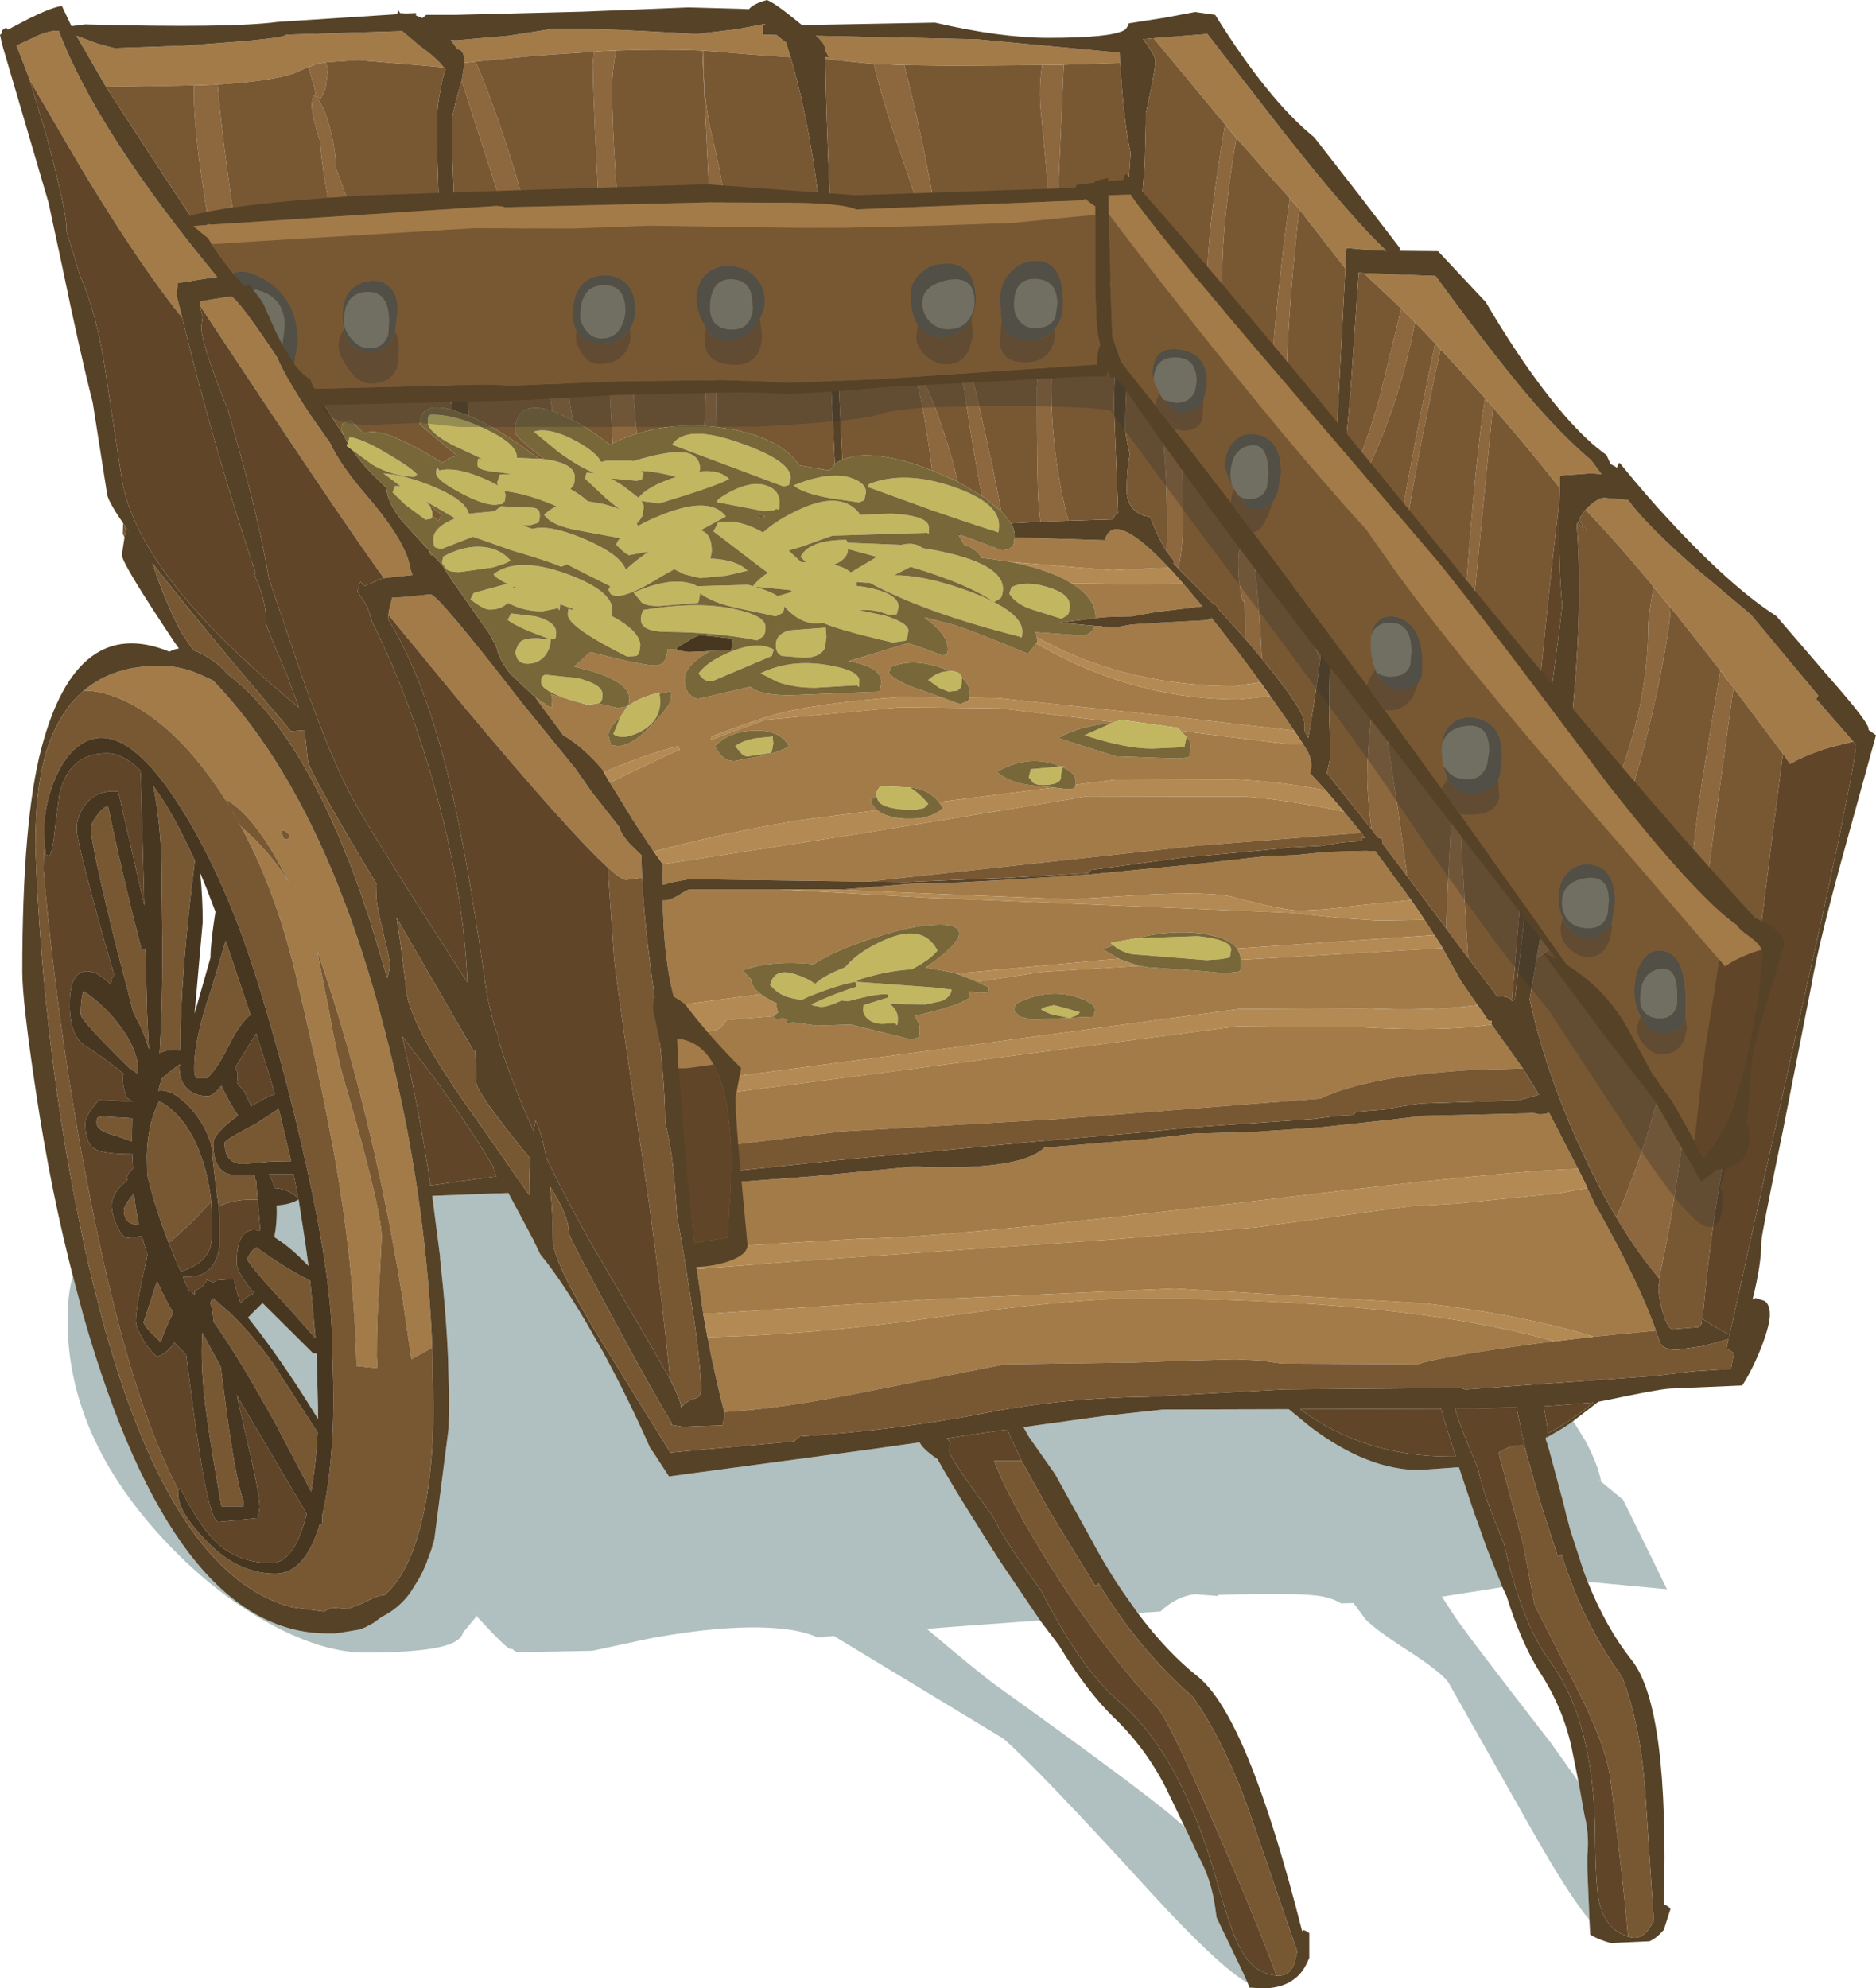 <?xml version="1.0" encoding="UTF-8" standalone="no"?>
<svg xmlns:ffdec="https://www.free-decompiler.com/flash" xmlns:xlink="http://www.w3.org/1999/xlink" ffdec:objectType="frame" height="281.0px" width="265.15px" xmlns="http://www.w3.org/2000/svg">
  <g transform="matrix(1.0, 0.0, 0.0, 1.0, -1.1, 0.3)">
    <use ffdec:characterId="312" height="281.0" transform="matrix(1.0, 0.0, 0.0, 1.0, 1.1, -0.3)" width="265.15" xlink:href="#shape0"/>
  </g>
  <defs>
    <g id="shape0" transform="matrix(1.0, 0.0, 0.0, 1.0, -1.1, 0.3)">
      <path d="M234.85 179.45 Q232.2 176.2 229.7 172.0 L229.55 171.75 Q235.85 157.55 239.1 137.45 239.4 125.6 241.75 109.6 L244.25 94.45 245.45 96.05 245.6 96.25 246.1 96.85 246.1 96.9 244.05 111.85 Q241.4 131.05 240.7 141.15 239.5 160.75 236.4 176.5 L235.6 180.35 234.85 179.45 M218.3 135.1 L218.95 131.2 219.5 127.75 Q224.6 122.1 228.4 113.35 234.05 100.3 234.05 88.3 234.05 86.9 234.8 82.65 L235.4 83.35 237.2 85.55 Q237.2 87.85 235.7 95.5 233.75 105.15 231.1 113.35 225.3 131.05 218.3 135.1 M203.95 48.25 L204.7 49.05 Q202.1 61.15 200.75 68.85 197.25 89.1 197.25 104.6 L198.85 115.3 200.0 123.5 199.55 122.95 196.55 119.0 196.4 118.15 195.9 118.1 195.6 117.75 195.1 117.1 194.95 116.9 Q194.35 112.1 194.35 109.55 194.35 99.1 200.0 68.15 202.2 56.2 203.95 48.25 M211.55 56.6 L212.1 57.25 209.9 79.7 Q207.3 105.85 207.3 112.7 L208.2 128.75 208.6 135.05 208.35 134.75 206.25 131.95 205.5 130.9 Q205.85 120.3 207.35 97.2 209.3 66.0 211.0 56.0 L211.55 56.6 M199.15 43.3 L200.05 44.2 200.95 45.1 201.1 45.25 Q199.9 51.5 198.0 57.15 195.0 66.05 190.4 72.95 L190.55 71.55 190.6 70.75 Q193.7 64.25 196.05 56.05 L199.15 43.3 M188.4 86.9 L187.7 92.9 Q184.2 85.15 184.2 84.15 L182.55 68.7 Q180.85 55.2 180.85 53.2 180.85 48.65 182.6 33.85 L183.4 27.7 184.05 28.45 184.75 29.25 184.75 29.3 184.5 31.3 Q183.0 45.6 183.0 53.1 183.0 60.45 185.35 71.95 L188.4 86.9 M179.45 92.8 L177.75 90.75 177.15 90.05 177.0 84.55 176.9 84.8 Q176.55 84.35 176.55 83.7 176.1 81.75 176.1 79.5 176.1 78.05 176.25 77.55 L176.5 77.25 Q175.8 70.2 174.45 63.6 171.75 50.35 171.75 38.9 171.75 33.1 173.65 20.9 L174.25 17.3 174.7 17.85 175.7 19.0 175.85 19.2 Q173.85 30.9 173.85 38.55 173.85 52.4 176.75 68.4 178.95 80.65 179.45 92.8 M167.65 80.05 L166.95 79.35 167.0 78.95 166.0 77.65 Q166.3 64.85 164.65 55.5 163.5 48.65 161.25 42.35 L161.6 38.45 161.65 38.1 164.05 44.85 Q168.25 58.35 168.25 67.8 L168.3 74.75 Q168.15 77.85 167.65 80.05 M35.4 38.55 L35.25 38.55 34.8 38.55 33.35 38.65 33.3 38.6 31.35 35.3 31.0 33.3 Q28.5 19.6 28.5 12.6 L28.5 11.8 29.4 11.75 31.85 11.65 Q32.6 20.4 34.7 33.95 L35.4 38.55 M64.7 53.85 L64.75 54.15 64.95 56.75 Q55.85 49.45 51.15 39.3 47.25 30.7 46.3 19.45 L46.3 19.5 46.1 18.95 Q45.2 15.9 45.15 14.5 L45.15 14.4 45.4 13.05 Q46.85 14.25 47.8 18.05 48.55 21.0 48.55 23.45 L49.3 25.4 49.55 26.05 49.55 26.1 49.95 27.2 53.65 37.3 Q57.75 47.35 64.7 53.85 M66.35 11.1 L66.75 8.7 66.75 8.6 68.3 8.4 Q72.15 17.15 76.15 31.95 80.35 47.4 82.05 59.05 L79.15 57.75 Q77.75 46.8 72.7 30.85 L66.35 11.1 M118.7 34.5 L118.4 27.95 119.4 29.1 Q127.3 38.65 127.3 40.8 127.3 42.25 127.0 42.55 L126.15 42.95 118.7 34.5 M152.1 73.3 L149.1 73.4 148.55 73.45 148.15 73.45 147.9 71.05 Q147.65 68.0 147.65 54.45 L148.25 43.6 149.1 28.2 Q149.25 25.65 148.8 21.55 L148.15 14.8 Q147.95 11.6 148.4 8.9 L150.65 8.9 151.45 8.85 150.45 31.65 Q149.7 50.85 149.7 54.45 149.7 64.0 152.0 72.9 L152.1 73.3 M128.9 8.9 L130.05 13.5 Q132.25 22.9 134.25 35.1 L138.7 53.7 Q141.6 66.15 142.6 71.95 L140.35 70.1 139.9 69.8 Q138.95 65.1 138.05 59.2 135.9 45.0 134.7 39.9 L128.45 21.55 Q125.85 14.0 124.6 8.75 L124.95 8.75 128.9 8.9 M127.2 44.85 L126.85 43.4 Q127.4 43.4 128.35 44.15 L129.55 45.45 129.1 46.9 128.55 46.9 Q127.6 46.0 127.2 44.85 M100.5 6.85 Q100.45 13.8 101.75 19.0 104.1 28.4 104.1 36.0 L103.2 45.1 Q102.3 53.1 102.3 54.2 L102.4 60.05 100.65 59.9 101.75 35.65 100.9 18.1 100.35 6.85 100.5 6.85 M87.7 62.35 L86.95 49.3 Q84.9 16.2 84.9 8.75 L85.05 7.0 85.3 7.0 85.75 6.95 87.95 6.85 88.15 6.85 Q87.6 10.15 87.6 12.0 87.6 21.3 89.7 44.1 L91.1 61.0 Q89.35 61.55 87.7 62.35 M132.85 66.2 L132.55 63.95 Q131.7 57.75 130.6 53.3 L130.2 51.75 130.3 51.85 Q131.1 52.55 132.15 54.65 133.2 56.85 134.45 60.65 135.85 64.9 136.45 67.75 L132.85 66.2 M44.75 9.15 L45.25 9.0 45.55 8.85 45.7 8.8 45.9 8.75 47.2 8.5 47.4 9.9 47.1 12.25 46.4 13.7 45.75 13.25 Q45.7 12.35 45.1 10.6 L44.75 9.15" fill="#8d673d" fill-rule="evenodd" stroke="none"/>
      <path d="M225.2 71.75 Q226.05 70.8 227.25 70.15 L227.5 70.2 227.65 70.05 231.2 70.35 Q233.8 73.9 240.7 79.95 L248.55 86.55 258.1 98.0 257.8 98.5 263.05 104.5 259.85 105.3 Q256.65 106.25 254.1 107.65 L253.35 106.6 253.3 106.5 246.1 96.9 246.1 96.85 245.6 96.25 245.45 96.05 244.25 94.45 238.35 86.95 237.2 85.55 235.4 83.35 Q229.7 76.4 225.2 71.75 M204.7 49.05 L203.95 48.25 201.1 45.25 200.95 45.1 200.05 44.2 199.15 43.3 193.85 38.3 204.0 38.7 Q212.0 49.65 217.0 55.55 221.65 61.05 226.0 64.75 L227.45 66.7 225.95 66.6 221.55 66.9 221.55 68.65 Q217.0 62.9 212.1 57.25 L211.55 56.6 207.7 52.3 204.7 49.05 M164.15 5.1 L171.75 4.5 182.15 17.9 Q192.05 30.5 197.05 35.15 L194.2 35.0 191.4 34.75 191.25 37.65 184.75 29.3 184.75 29.25 184.05 28.45 183.4 27.7 181.3 25.4 175.85 19.2 175.7 19.0 174.7 17.85 174.25 17.3 170.05 12.2 164.15 5.1 M166.65 80.3 L166.3 79.95 164.45 80.0 158.3 80.3 143.8 79.1 141.55 78.75 139.85 78.55 Q139.2 77.3 137.35 76.65 L136.6 75.35 137.15 75.4 142.65 77.45 Q144.05 77.45 144.4 76.5 L144.5 75.65 157.25 76.05 Q158.5 71.5 166.65 80.3 M152.05 81.85 L152.65 82.15 160.15 82.25 168.35 82.2 171.05 85.4 164.45 86.2 161.15 86.8 157.55 86.9 155.95 87.05 155.95 86.95 Q155.95 84.0 152.05 81.85 M155.8 88.15 L156.95 88.2 156.7 88.3 157.35 88.25 157.4 88.25 159.15 88.3 161.1 87.95 161.2 87.95 164.3 87.75 171.65 87.35 172.35 87.05 Q178.5 94.7 184.65 103.9 L183.95 102.95 166.25 100.9 142.1 98.35 138.1 98.3 138.15 97.55 Q138.15 96.4 137.05 95.5 136.85 94.55 135.4 94.55 L134.05 94.05 Q130.0 92.7 127.1 93.95 L126.7 94.8 Q127.65 95.9 130.35 96.9 L134.2 98.25 128.25 98.2 Q115.95 99.15 110.4 100.75 107.15 101.7 101.65 103.8 L101.6 104.25 109.2 101.45 128.25 99.65 142.5 99.8 158.6 101.75 158.2 101.9 Q153.95 102.2 150.65 104.0 L158.85 106.6 167.65 106.9 169.0 106.75 169.25 106.6 169.35 105.05 Q169.35 104.3 168.8 103.8 L168.65 103.7 167.5 102.55 168.05 103.0 182.55 104.8 185.3 104.9 186.0 106.0 186.0 106.1 Q186.45 106.9 186.45 108.1 L186.25 108.95 188.5 111.4 Q181.7 110.1 175.65 109.85 L158.6 109.9 153.15 110.6 153.15 110.1 Q153.15 108.95 151.35 108.15 L151.45 108.0 151.0 108.0 150.0 107.65 Q146.2 106.45 142.0 108.75 143.7 110.4 147.45 110.75 L150.05 111.0 133.8 113.05 Q132.25 111.15 129.7 111.0 L125.5 110.8 124.95 111.7 125.0 112.2 124.15 112.75 Q124.3 113.5 125.05 114.15 L125.1 114.2 114.9 115.5 Q104.75 117.05 93.5 120.05 L90.65 115.75 87.3 110.3 Q96.6 105.8 97.2 105.65 L97.05 105.35 96.9 105.15 Q91.9 106.45 86.45 108.85 L86.25 108.45 Q83.45 105.2 80.7 103.6 L77.65 99.5 76.8 98.3 78.5 99.4 78.55 99.45 Q78.65 99.65 78.75 99.55 L79.1 99.75 79.15 98.45 79.0 97.85 80.9 98.35 84.1 99.3 85.05 99.2 85.5 99.1 88.4 99.75 89.7 99.55 Q90.05 99.35 90.05 98.45 90.05 96.25 85.05 94.65 L82.25 93.9 84.55 91.85 86.15 92.25 Q92.1 93.75 93.7 93.75 94.9 93.75 95.3 92.5 L95.45 91.45 96.95 91.55 97.1 91.65 98.4 91.85 100.7 91.75 101.5 91.7 Q97.85 93.7 97.85 95.8 97.85 97.1 98.6 97.85 99.2 98.45 99.8 98.45 L107.2 96.75 Q108.35 97.95 112.8 97.95 L125.35 97.45 125.5 97.1 125.65 96.1 Q125.65 93.9 121.0 93.15 L129.45 90.6 Q132.15 91.45 134.15 92.3 L134.85 92.25 Q135.05 92.2 135.05 91.35 135.05 89.35 131.75 86.95 L135.5 87.9 Q138.25 88.7 146.4 92.1 L147.7 90.45 147.6 90.65 149.85 91.9 Q162.45 98.55 176.2 98.55 L178.65 98.3 180.6 98.05 179.25 96.15 179.1 96.15 175.65 96.65 Q161.35 96.65 149.8 90.9 L147.65 89.8 147.5 89.05 153.85 89.5 Q155.4 89.5 155.8 88.15 M191.05 114.4 L191.5 114.95 193.5 117.4 170.5 119.2 123.7 124.3 98.5 123.95 96.05 124.4 94.8 124.75 94.75 121.85 123.05 117.45 154.75 112.25 177.2 112.3 Q182.95 112.7 191.05 114.4 M16.1 12.0 L11.9 4.75 14.85 5.85 17.25 6.5 27.25 6.15 35.85 5.5 38.6 5.2 Q41.35 4.9 41.55 4.6 L57.95 4.1 60.5 6.25 Q62.2 7.45 63.25 8.55 L63.85 9.25 62.4 9.1 51.7 8.2 47.2 8.5 45.9 8.75 45.7 8.8 45.55 8.85 45.25 9.0 44.75 9.15 42.55 10.1 Q39.55 11.15 31.85 11.65 L29.4 11.75 16.5 12.0 16.1 12.0 M66.75 8.6 L66.75 8.55 Q66.75 7.1 66.1 6.75 L65.75 6.65 64.8 5.35 65.55 5.4 73.0 4.75 79.05 3.8 Q84.95 3.7 92.15 4.1 L99.6 4.5 105.15 3.85 109.15 3.1 109.35 3.25 108.95 3.25 108.95 4.6 110.9 4.65 111.15 4.9 112.2 5.7 112.85 7.8 107.15 7.4 100.5 6.85 100.35 6.85 Q94.6 6.6 88.15 6.85 L87.95 6.85 85.75 6.95 85.3 7.0 77.05 7.55 68.3 8.4 66.75 8.6 M117.75 8.05 L117.75 7.75 118.3 7.85 117.75 6.85 Q117.75 5.75 116.4 4.75 L139.2 5.25 159.35 7.15 159.4 8.6 151.45 8.85 150.65 8.9 148.4 8.9 135.75 9.0 128.9 8.9 124.95 8.75 124.6 8.75 117.75 8.05 M202.45 129.7 L203.45 131.25 203.85 131.85 175.95 133.75 Q174.7 132.1 170.65 131.6 166.45 131.1 161.7 132.3 L158.1 132.95 158.45 133.3 156.95 133.85 159.25 135.2 156.75 135.4 136.25 137.3 135.05 137.0 133.9 136.8 131.9 136.45 Q136.65 133.2 136.65 131.65 136.65 130.15 133.0 130.4 129.7 130.6 125.05 132.1 119.05 134.0 116.15 135.95 109.95 135.35 106.1 136.85 L107.3 138.15 Q107.3 139.2 108.65 140.2 L96.6 141.8 95.9 138.7 Q95.0 134.5 94.8 128.25 L94.8 126.95 95.05 126.95 Q95.75 126.95 96.8 126.35 98.05 125.55 98.5 125.4 L111.25 125.4 132.0 126.55 183.6 128.7 190.6 129.45 195.85 129.8 202.45 129.7 M205.0 133.7 L207.65 138.45 209.95 141.75 Q203.0 142.65 193.7 142.2 L176.2 142.3 132.75 148.15 98.3 152.7 98.15 150.4 97.35 145.5 98.95 145.6 Q101.95 145.6 102.95 144.95 L103.8 143.85 110.45 143.3 Q110.45 143.75 111.0 143.85 L111.7 143.55 112.4 143.9 112.15 144.35 113.2 144.2 116.55 144.65 121.35 144.5 129.9 146.6 130.8 146.35 Q131.1 146.15 131.1 145.25 131.1 144.25 130.35 143.3 L130.7 143.2 Q136.1 142.0 138.0 140.8 138.15 141.25 138.15 139.9 L138.15 139.85 139.75 140.0 140.75 139.9 140.75 139.75 140.9 139.25 139.15 138.45 148.45 137.05 162.15 136.2 163.4 136.4 171.2 136.95 174.25 137.25 176.3 137.0 Q176.5 136.85 176.5 135.5 L176.5 135.35 197.85 134.1 205.0 133.7 M211.9 144.45 L216.35 150.7 210.2 150.85 Q194.65 151.65 187.75 154.95 L150.65 157.85 120.1 159.6 98.45 162.25 98.45 162.85 98.4 160.05 98.35 154.9 175.95 144.75 194.0 144.9 Q205.1 145.5 211.9 144.5 L211.9 144.45 M118.2 125.4 L120.3 125.4 129.9 124.6 137.0 124.4 144.3 124.0 155.4 123.25 169.85 121.85 180.05 120.7 184.2 120.55 188.55 120.1 194.15 119.95 195.5 120.0 200.55 126.9 199.55 127.0 192.7 127.7 190.25 128.0 188.4 128.2 184.8 128.4 Q182.0 128.25 175.5 126.5 172.45 125.65 162.7 126.15 L152.6 126.8 118.2 125.4 M99.25 176.25 Q98.8 171.75 98.6 167.25 L115.85 165.95 130.3 164.55 Q134.2 164.8 138.25 164.6 146.3 164.2 148.7 161.9 L163.05 160.7 169.9 159.9 177.75 159.7 187.45 159.05 197.65 157.95 202.1 157.4 217.0 157.05 217.55 156.95 218.75 157.2 219.6 157.1 220.05 156.95 224.15 164.9 Q214.45 165.1 183.35 168.85 134.4 174.75 122.7 174.75 L106.5 175.7 99.25 176.25 M225.45 167.6 L225.8 168.35 226.5 169.85 Q232.7 180.75 235.15 187.75 L226.35 188.6 Q216.2 185.5 202.5 183.9 L167.1 181.8 132.15 183.35 100.5 185.4 99.6 179.05 113.55 177.95 159.15 174.8 178.7 173.15 200.6 170.15 206.9 169.8 221.35 168.35 225.45 167.6 M103.45 199.25 Q102.1 193.95 101.1 188.65 115.3 188.4 133.0 185.95 152.6 183.2 161.4 183.2 199.1 183.2 220.8 189.25 L218.85 189.5 Q204.7 191.4 201.5 192.5 L182.3 192.4 179.05 191.95 175.65 191.8 168.25 192.0 161.4 192.25 143.2 192.5 123.65 196.35 Q111.2 198.85 103.45 199.25 M88.75 101.1 Q87.05 102.6 87.1 103.7 L87.35 104.6 87.45 105.0 88.4 105.15 Q90.45 105.15 93.35 102.05 95.95 99.3 95.95 98.35 L95.9 97.4 94.3 97.75 94.25 97.65 94.25 97.55 Q90.85 98.5 89.65 99.7 L88.75 101.1 M5.3 11.0 L5.3 10.9 5.25 10.85 3.5 6.3 3.4 6.15 5.45 5.2 Q7.9 3.95 9.4 4.05 14.8 18.3 31.8 38.85 L30.35 39.05 26.25 39.7 26.05 41.4 26.85 44.6 Q20.8 37.15 12.35 23.1 L5.4 11.2 5.3 11.0 M29.4 42.95 L29.4 42.3 31.5 41.95 33.7 41.6 Q34.45 41.6 39.3 48.75 L40.3 50.25 Q41.2 52.6 44.9 58.25 L47.75 62.3 Q49.15 65.4 53.05 69.9 58.6 76.4 59.1 80.1 L59.4 80.95 59.05 81.0 55.75 81.35 55.35 81.4 Q49.8 73.7 38.05 56.0 L29.4 42.95 M62.2 190.15 L60.05 191.35 59.25 191.8 57.95 182.9 Q55.65 168.5 52.0 154.3 48.95 142.5 45.9 134.0 L47.55 142.3 Q48.75 149.05 49.7 152.25 54.9 170.1 55.05 174.45 L54.75 180.4 Q54.35 185.6 54.35 191.45 L54.45 193.05 51.5 192.75 Q51.2 180.45 49.1 167.3 47.3 155.85 42.85 137.25 39.3 122.4 32.4 111.85 26.15 102.4 19.05 98.9 15.75 97.3 12.95 97.3 17.05 93.8 23.6 93.8 26.8 93.8 29.4 95.05 L30.65 95.6 31.25 95.9 Q46.25 111.5 54.7 142.4 61.2 166.15 62.2 190.15 M56.0 86.6 L56.0 86.55 Q56.1 85.6 56.45 84.55 L56.45 84.45 56.5 84.3 56.55 84.15 57.95 84.1 61.95 83.7 Q63.0 83.7 74.8 98.95 L82.45 108.35 84.75 111.65 88.65 116.6 Q88.75 117.35 90.05 118.9 L91.75 120.55 91.75 120.8 91.85 123.75 89.6 124.05 Q88.95 124.05 87.0 122.3 81.65 117.45 66.5 99.35 L56.0 86.6 M41.3 118.35 Q41.85 118.35 42.1 117.95 41.65 117.05 40.9 117.05 40.8 117.4 41.3 118.35 M32.95 112.65 L35.25 116.6 Q39.2 120.0 41.9 124.35 37.5 115.35 33.05 112.65 L32.95 112.65 M144.4 142.5 L145.2 143.35 146.9 143.8 155.55 143.4 155.7 143.3 155.85 142.45 Q155.85 141.3 152.7 140.45 148.85 139.45 144.6 141.6 L144.4 142.5 M104.9 107.25 L109.5 106.4 Q112.0 105.65 112.6 105.15 111.4 102.85 107.75 102.95 104.2 103.05 102.15 105.15 L102.85 106.3 Q103.7 107.25 104.9 107.25" fill="#a27b48" fill-rule="evenodd" stroke="none"/>
      <path d="M263.05 104.5 L257.8 98.5 258.1 98.0 248.55 86.55 240.7 79.95 Q233.8 73.9 231.2 70.35 L227.65 70.05 227.5 70.2 227.25 70.15 Q226.05 70.8 225.2 71.75 L224.45 72.8 224.35 73.0 224.3 73.1 Q224.4 73.65 225.3 74.55 L225.15 74.7 224.15 73.55 224.15 73.4 223.95 73.85 Q224.55 81.1 224.1 90.2 223.75 97.75 222.65 106.6 L219.5 127.75 218.95 131.2 218.3 135.1 217.3 140.95 Q219.95 153.05 226.35 165.85 227.9 169.0 229.55 171.75 L229.7 172.0 Q232.2 176.2 234.85 179.45 L235.7 180.5 235.5 181.5 Q235.5 182.95 236.1 185.1 236.8 187.55 237.55 187.55 L241.2 187.25 241.45 187.05 Q241.65 186.85 241.65 186.05 L241.75 186.1 242.05 186.3 243.4 187.15 245.3 188.2 245.55 188.3 245.45 188.85 255.65 142.65 258.6 129.45 261.15 117.55 261.65 115.0 Q263.4 106.4 263.4 105.05 L263.05 104.5 M18.5 73.65 Q16.4 70.55 16.25 69.6 L14.2 56.55 Q12.5 49.95 9.85 37.15 L7.95 28.3 4.9 17.9 1.55 6.5 1.3 5.55 1.1 4.6 1.35 4.45 1.45 3.95 1.95 3.6 2.2 3.9 5.25 2.3 Q8.5 0.7 9.85 0.55 L11.2 3.4 13.1 3.15 Q33.7 3.7 40.35 2.8 L56.6 1.75 57.25 1.7 Q57.3 1.15 57.45 1.2 L57.65 1.55 58.45 1.6 59.9 1.55 59.9 1.9 60.8 2.25 61.35 1.8 65.55 1.8 83.45 1.35 98.4 0.75 105.8 0.95 106.95 1.0 Q107.55 0.25 109.5 -0.3 110.65 0.15 113.65 2.6 L114.45 3.25 133.25 2.9 Q142.5 5.05 149.3 5.05 157.95 5.05 159.95 4.0 160.4 3.75 160.65 3.0 L165.75 2.2 170.0 1.4 170.05 1.4 172.85 1.8 Q180.35 13.85 186.85 19.1 L193.0 27.0 198.95 34.75 198.95 35.15 204.35 35.2 211.1 42.4 Q213.2 46.0 215.6 49.6 222.7 60.15 228.15 64.0 L228.75 65.3 229.15 65.5 229.65 65.8 229.85 65.2 230.05 65.15 Q234.05 70.1 238.45 74.75 246.35 83.05 252.15 86.75 L259.55 95.35 Q265.2 101.75 265.2 102.7 L265.2 102.85 266.25 103.6 262.35 117.75 Q258.15 132.8 257.1 139.05 L253.05 159.7 Q250.05 174.2 250.05 175.15 250.05 178.35 248.85 183.15 L248.8 183.35 249.25 183.15 250.5 183.55 Q251.25 184.05 251.25 185.5 251.25 186.9 250.1 189.95 248.85 193.15 247.35 195.5 L237.0 195.95 Q235.15 196.1 228.3 197.55 L227.0 197.8 223.05 200.85 221.8 201.65 221.45 201.85 219.65 202.9 219.75 202.6 219.55 203.0 219.55 203.05 219.85 203.9 219.8 203.9 220.0 204.45 220.05 204.6 221.85 211.3 222.2 212.65 222.55 214.15 222.6 214.25 223.05 215.95 224.95 221.8 225.5 223.25 Q228.15 229.85 231.75 234.35 237.05 241.1 236.25 269.0 L236.4 268.85 236.95 269.2 237.2 269.5 236.25 272.45 Q235.25 273.6 234.25 274.05 L228.75 274.3 Q226.95 273.8 225.85 273.1 L225.75 271.05 225.45 263.85 225.45 262.0 Q225.75 258.95 225.05 256.25 L224.2 251.5 223.2 246.55 Q221.95 240.95 218.75 236.05 216.1 231.85 214.05 225.3 L213.45 224.0 211.2 218.4 210.35 216.0 210.2 215.55 209.5 213.65 207.8 208.55 207.3 207.05 201.7 207.45 Q194.35 207.45 186.3 201.35 L183.25 198.85 165.45 198.9 157.2 199.8 146.75 201.25 145.75 201.4 146.55 202.8 150.2 208.0 155.5 217.55 155.9 218.3 Q157.8 221.75 159.85 224.75 L160.0 224.95 161.9 227.65 Q166.0 233.15 170.35 236.6 177.45 242.25 185.15 272.65 L185.25 272.45 Q185.55 272.5 185.85 272.7 L186.15 272.9 186.15 276.4 Q185.55 277.9 184.75 278.75 182.9 280.7 179.6 280.7 L177.7 280.6 177.45 279.95 176.8 278.5 173.05 270.7 172.85 269.25 Q172.3 265.35 170.6 262.25 L168.85 258.5 168.55 257.9 165.9 252.4 Q163.0 246.7 158.5 242.4 154.65 238.65 150.75 232.2 L148.1 228.7 142.35 220.2 139.7 216.0 Q135.4 209.2 133.6 205.9 131.7 204.65 131.1 203.6 L131.05 203.55 123.25 204.65 95.65 208.35 93.5 205.05 93.0 204.35 Q89.9 197.35 86.35 190.8 L83.95 186.6 Q80.3 180.4 77.45 176.95 L76.85 175.7 76.55 175.1 76.55 174.95 76.45 174.85 76.25 174.5 76.1 174.2 72.95 168.3 62.2 168.7 62.35 169.95 63.3 177.3 63.3 177.6 63.35 178.05 Q64.2 185.7 64.45 192.25 L64.55 197.2 64.5 201.6 62.5 217.15 62.4 217.6 62.3 217.8 62.2 218.25 62.0 218.9 61.95 219.05 61.75 219.5 61.7 219.65 61.65 219.85 61.55 220.05 61.45 220.4 61.25 220.9 60.8 221.9 60.3 222.85 59.05 224.85 Q57.3 227.15 55.05 228.2 L53.9 229.05 52.8 229.65 51.9 230.0 48.55 230.55 47.4 230.55 Q25.7 230.55 12.9 185.7 L11.6 180.8 Q8.3 168.25 6.15 153.8 4.25 141.15 4.25 137.05 4.25 115.65 6.95 105.45 11.95 86.45 25.05 91.8 25.7 91.45 26.4 91.35 L26.3 91.3 26.45 91.35 26.35 91.3 25.65 90.3 Q18.35 79.35 18.35 78.2 18.35 77.75 18.7 75.65 L18.7 75.55 18.75 75.25 18.75 75.2 18.9 74.25 19.45 75.0 18.5 73.65 M194.95 116.9 L195.1 117.1 195.6 117.75 195.9 118.1 196.4 118.15 196.55 119.0 199.55 122.95 202.85 127.35 205.5 130.9 206.25 131.95 208.35 134.75 208.6 135.05 212.7 140.5 Q214.55 140.5 214.75 141.1 L214.75 141.15 214.8 141.1 214.8 141.15 215.1 141.05 215.2 141.0 216.7 128.2 218.55 112.6 Q218.3 112.2 218.3 110.8 218.3 109.95 219.1 107.2 L221.1 91.75 221.55 88.3 221.9 85.3 Q221.45 80.65 221.45 74.45 L221.5 70.5 221.55 68.65 221.55 66.9 225.95 66.6 227.45 66.7 226.0 64.75 Q221.65 61.05 217.0 55.55 212.0 49.65 204.0 38.7 L193.85 38.3 193.1 38.25 193.1 38.6 193.1 38.7 192.0 54.8 190.7 69.6 190.6 70.75 190.55 71.55 190.4 72.95 Q188.95 89.9 188.95 100.35 L189.15 106.65 188.65 108.95 194.95 116.9 M164.15 5.1 L162.65 5.25 163.15 5.9 Q164.4 7.7 164.4 8.3 164.4 9.6 163.3 14.55 L163.05 15.7 163.05 17.1 162.9 22.9 161.65 38.1 161.6 38.45 161.25 42.35 Q160.15 53.85 160.15 60.15 160.15 61.35 160.8 63.9 160.35 66.0 160.35 69.05 160.35 70.85 161.55 71.9 162.5 72.65 163.65 72.75 164.85 75.85 166.0 77.65 L167.0 78.95 166.95 79.35 167.65 80.05 172.75 85.2 172.95 85.15 173.25 85.65 173.35 85.8 177.15 90.05 177.75 90.75 179.45 92.8 Q185.45 100.05 185.45 101.9 L185.45 102.9 186.0 104.0 Q186.95 98.75 187.7 92.9 L188.4 86.9 189.6 72.25 190.25 56.65 191.25 37.65 191.4 34.75 194.2 35.0 197.05 35.15 Q192.05 30.5 182.15 17.9 L171.75 4.5 164.15 5.1 M168.35 82.2 L166.65 80.3 Q158.5 71.5 157.25 76.05 L144.5 75.65 144.5 75.35 Q144.5 74.55 144.0 73.65 L148.15 73.45 148.55 73.45 149.1 73.4 152.1 73.3 158.45 73.1 Q158.6 72.4 159.15 72.15 L158.55 57.25 Q158.55 51.6 159.75 37.7 L160.9 21.3 Q160.1 17.75 159.65 11.9 L159.4 8.6 159.35 7.15 139.2 5.25 116.4 4.75 Q117.75 5.75 117.75 6.85 L118.3 7.85 117.75 7.75 117.75 8.05 Q117.8 14.45 118.4 27.95 L118.7 34.5 119.1 42.45 120.15 64.65 Q119.55 64.9 119.1 65.3 L117.9 40.1 Q116.75 21.2 112.85 7.8 L112.2 5.7 111.15 4.9 110.9 4.65 108.95 4.6 108.95 3.25 109.35 3.25 109.15 3.1 105.15 3.85 99.6 4.5 92.15 4.1 Q84.95 3.7 79.05 3.8 L73.0 4.75 65.55 5.4 64.8 5.35 65.75 6.65 66.1 6.75 Q66.75 7.1 66.75 8.55 L66.75 8.6 66.75 8.7 66.35 11.1 65.85 12.85 Q64.95 16.0 64.95 17.1 64.95 26.05 66.6 48.35 L67.35 58.45 65.0 57.6 64.95 56.75 64.75 54.15 64.7 53.85 64.35 49.05 Q62.85 27.65 62.85 16.85 62.85 14.85 63.4 12.15 63.65 10.7 64.05 9.5 L63.85 9.25 63.25 8.55 Q62.2 7.45 60.5 6.25 L57.95 4.1 41.55 4.6 Q41.35 4.9 38.6 5.2 L35.85 5.5 27.25 6.15 17.25 6.5 14.85 5.85 11.9 4.75 16.1 12.0 23.9 24.0 31.35 35.3 33.3 38.6 33.35 38.65 34.8 38.55 35.25 38.55 35.4 38.55 37.05 38.7 38.55 39.0 Q38.55 41.55 41.85 48.4 L42.25 49.25 45.4 54.6 49.75 61.35 50.25 62.3 50.1 62.7 50.9 63.3 Q51.9 64.8 53.65 66.65 L55.7 68.65 Q55.85 70.7 57.9 73.3 L61.7 77.45 62.0 78.15 62.25 78.1 63.45 79.4 63.5 79.4 64.45 80.95 69.55 88.25 70.2 89.15 71.25 91.1 Q71.6 92.9 73.25 94.95 L76.8 98.3 77.65 99.5 80.7 103.6 Q83.45 105.2 86.25 108.45 L86.45 108.85 87.3 110.3 90.65 115.75 93.5 120.05 94.75 121.8 94.75 121.85 94.8 124.75 96.05 124.4 98.5 123.95 123.7 124.3 129.35 124.35 143.75 123.75 154.95 123.1 155.3 122.65 168.2 120.9 179.2 119.9 183.65 119.45 187.75 119.25 190.8 118.75 193.55 118.55 193.55 118.15 194.05 118.15 193.5 117.4 191.5 114.95 191.05 114.4 189.25 112.3 188.75 111.7 188.5 111.4 186.25 108.95 186.45 108.1 Q186.45 106.9 186.0 106.1 L186.0 106.0 185.3 104.9 184.65 103.9 Q178.5 94.7 172.35 87.05 L171.65 87.35 164.3 87.75 161.2 87.95 161.1 87.95 159.15 88.3 157.4 88.25 157.35 88.25 156.7 88.3 156.95 88.2 155.8 88.15 154.6 88.05 150.9 87.7 155.95 87.05 157.55 86.9 161.15 86.8 164.45 86.2 171.05 85.4 168.35 82.2 M203.85 131.85 L203.45 131.25 202.45 129.7 200.55 126.9 195.5 120.0 194.15 119.95 188.55 120.1 184.2 120.55 180.05 120.7 169.85 121.85 155.4 123.25 144.3 124.0 137.0 124.4 129.9 124.6 120.3 125.4 118.2 125.4 111.25 125.4 98.5 125.4 Q98.05 125.55 96.8 126.35 95.75 126.95 95.05 126.95 L94.8 126.95 94.8 128.25 Q95.0 134.5 95.9 138.7 L96.6 141.8 96.65 142.05 96.8 142.8 97.35 145.5 98.15 150.4 98.3 152.7 98.35 153.45 98.35 154.9 98.4 160.05 98.45 162.85 98.5 164.55 98.5 165.15 98.55 165.85 119.2 163.7 147.85 161.0 162.4 159.75 169.1 159.05 186.65 157.85 189.7 157.45 192.4 157.3 192.65 156.95 192.9 156.8 196.8 156.5 199.25 156.05 201.95 155.65 215.8 155.2 218.6 154.4 216.8 151.45 216.35 150.7 211.9 144.45 211.85 144.4 211.95 144.0 211.5 144.0 209.95 141.75 207.65 138.45 205.0 133.7 203.85 131.85 M224.15 164.9 L220.05 156.95 219.6 157.1 218.75 157.2 217.55 156.95 217.0 157.05 202.1 157.4 197.65 157.95 187.45 159.05 177.75 159.7 169.9 159.9 163.05 160.7 148.7 161.9 Q146.3 164.2 138.25 164.6 134.2 164.8 130.3 164.55 L115.85 165.95 98.6 167.25 Q98.8 171.75 99.25 176.25 L99.6 179.05 100.5 185.4 101.1 188.65 Q102.1 193.95 103.45 199.25 L103.5 199.45 103.55 199.65 103.2 201.15 99.9 201.25 97.6 201.35 95.95 201.05 96.0 200.75 Q93.1 196.0 87.45 185.45 81.5 174.5 81.5 173.9 81.5 171.55 78.85 167.4 79.25 171.25 79.25 175.05 79.25 178.35 87.65 191.75 L95.85 205.0 97.9 204.8 113.35 203.4 114.15 202.7 Q127.7 201.85 140.6 199.35 151.35 197.25 163.4 197.1 L182.75 196.05 207.6 195.85 208.15 196.05 208.5 196.05 234.95 194.15 240.55 193.5 245.75 193.15 246.15 190.95 245.75 190.65 Q245.35 190.35 245.1 190.35 L245.4 188.95 241.7 189.95 238.2 190.45 Q236.8 190.45 236.15 190.0 L235.75 189.55 235.15 187.75 Q232.7 180.75 226.5 169.85 L225.8 168.35 225.45 167.6 225.3 167.25 224.15 164.9 M26.85 44.6 L26.05 41.4 26.25 39.7 30.35 39.05 31.8 38.85 Q14.8 18.3 9.4 4.05 7.9 3.95 5.45 5.2 L3.4 6.15 3.5 6.3 5.25 10.85 5.3 10.9 5.3 11.0 7.65 18.85 Q10.5 29.55 10.5 31.95 L10.5 32.4 11.35 35.15 12.4 38.65 Q14.55 43.45 15.8 50.85 L18.4 67.95 Q20.05 76.2 28.7 85.9 34.05 91.95 43.35 99.7 L41.7 95.2 Q38.75 88.3 38.75 87.95 38.75 84.4 37.05 81.0 L37.2 80.6 Q31.35 63.1 26.85 44.6 M55.75 81.35 L59.05 81.0 59.4 80.95 59.1 80.1 Q58.6 76.4 53.05 69.9 49.15 65.4 47.75 62.3 L44.9 58.25 Q41.2 52.6 40.3 50.25 L39.3 48.75 Q34.45 41.6 33.7 41.6 L31.5 41.95 29.4 42.3 29.4 42.95 29.4 43.2 29.75 44.5 29.55 45.9 Q29.55 48.3 33.35 57.75 L34.95 63.5 Q37.8 73.7 39.1 81.45 L43.55 94.6 Q47.3 105.45 50.35 111.45 52.6 115.85 62.65 131.5 L67.2 138.6 67.15 138.25 Q66.65 126.4 62.95 112.55 59.25 98.7 53.7 87.6 L53.0 85.4 51.6 83.25 52.05 81.9 52.6 82.55 54.5 81.7 54.5 81.65 Q55.05 81.45 55.75 81.35 M12.95 97.3 Q9.65 100.1 7.9 105.15 6.1 110.3 6.1 119.4 7.2 148.7 12.9 175.15 L13.0 175.6 13.25 176.8 13.5 177.9 14.55 182.25 14.7 182.8 14.9 183.55 15.1 184.45 15.25 184.95 15.5 185.9 15.55 186.2 15.7 186.7 15.9 187.4 16.05 188.0 16.15 188.3 16.5 189.55 16.65 189.95 16.85 190.65 Q26.45 222.65 42.35 226.85 L46.9 227.45 Q47.3 227.2 48.05 226.9 L50.2 227.1 52.3 226.3 Q54.5 225.15 55.2 225.15 L55.4 225.15 Q58.7 222.35 60.5 215.5 62.35 208.5 62.35 198.6 L62.2 190.15 Q61.2 166.15 54.7 142.4 46.25 111.5 31.25 95.9 L30.65 95.6 29.4 95.05 Q26.8 93.8 23.6 93.8 17.05 93.8 12.95 97.3 M22.65 79.3 Q24.2 84.1 26.3 88.25 26.85 89.4 28.45 91.6 29.35 91.9 30.4 92.55 32.15 93.6 33.15 94.85 L35.2 96.55 Q43.3 103.85 49.8 119.85 L50.0 120.4 50.45 121.45 50.55 121.75 51.45 124.15 51.9 125.4 52.85 128.2 53.35 129.65 55.5 136.8 55.85 137.95 56.2 136.35 Q56.2 135.25 55.25 131.4 54.3 127.6 54.3 126.45 L54.35 124.7 53.55 123.35 Q44.6 108.45 44.6 107.1 L44.15 102.9 42.25 103.05 35.4 94.95 Q27.3 85.3 22.65 79.3 M91.85 123.75 L91.75 120.8 91.75 120.55 90.05 118.9 Q88.75 117.35 88.65 116.6 L84.75 111.65 82.45 108.35 74.8 98.95 Q63.0 83.7 61.95 83.7 L57.95 84.1 56.55 84.15 56.5 84.3 56.45 84.45 56.45 84.55 Q56.1 85.6 56.0 86.55 L56.0 86.6 55.95 87.2 Q60.8 95.1 64.15 108.2 66.8 118.4 69.7 138.7 70.1 141.65 71.1 145.05 L71.6 146.25 71.6 146.8 Q73.35 152.5 76.5 159.5 L76.8 158.05 Q77.7 159.95 78.3 163.3 81.05 169.05 84.75 175.6 L93.5 190.55 93.65 190.85 95.35 193.8 95.8 194.65 Q97.35 197.65 97.35 198.55 L97.35 198.6 Q98.3 197.6 99.3 197.35 100.2 197.15 100.2 196.05 100.2 193.7 99.25 186.5 L97.8 177.3 96.8 171.5 96.45 166.75 Q96.0 161.75 95.1 158.25 L95.1 157.95 Q95.1 151.75 93.45 139.4 92.1 129.65 91.85 123.75 M57.15 129.4 L57.65 132.7 58.45 138.9 Q58.45 144.05 68.55 158.05 L75.9 168.6 75.9 167.95 Q75.9 165.5 76.05 163.45 L75.0 162.15 Q68.45 154.05 68.45 152.75 L68.3 148.2 68.0 148.15 57.15 129.4 M61.95 167.25 L66.1 166.65 71.25 165.95 70.9 165.05 70.8 164.55 Q66.7 157.75 61.85 151.2 L57.95 146.15 Q60.3 156.25 61.95 167.25 M145.5 206.15 L143.9 202.75 143.7 202.2 143.5 201.75 143.25 201.75 137.4 202.6 134.9 203.0 135.5 203.6 Q135.25 203.9 135.25 204.7 135.25 205.5 139.1 210.8 L141.4 213.95 Q142.95 217.15 146.95 222.7 L148.2 224.4 Q153.9 235.6 159.15 240.05 167.85 247.4 172.85 264.75 175.05 272.55 176.25 274.8 L176.35 274.95 177.05 276.15 Q178.6 278.4 180.85 278.8 L181.15 278.85 181.5 278.9 181.9 278.9 Q183.75 278.9 184.25 276.35 L184.45 275.5 178.15 257.1 Q174.4 246.15 169.7 239.5 162.15 232.95 156.35 223.45 L156.25 223.75 155.85 223.75 149.45 213.3 145.5 206.15 M219.25 198.45 L219.35 198.8 219.85 201.6 219.8 202.3 Q223.15 200.55 226.3 197.9 L221.35 198.3 219.25 198.45 M216.55 204.0 L215.45 198.6 209.5 198.75 208.5 198.75 206.75 198.75 Q207.3 200.9 210.0 207.25 210.6 210.4 213.0 216.2 L213.7 218.0 Q216.2 229.05 220.05 234.3 226.4 242.85 226.55 258.95 226.6 266.2 227.1 268.4 227.95 272.35 231.2 273.4 L231.45 273.45 Q233.2 273.95 234.4 271.9 L234.85 271.25 233.7 253.85 Q233.05 243.55 230.35 236.65 224.8 229.05 221.8 219.35 L221.65 219.65 221.25 219.55 Q219.5 214.35 217.9 208.9 L216.55 204.0 M206.85 205.55 L205.0 199.65 204.8 198.8 184.85 198.85 Q193.8 205.55 206.2 205.55 L206.85 205.55" fill="#564227" fill-rule="evenodd" stroke="none"/>
      <path d="M241.75 186.1 L241.65 186.05 Q241.65 186.85 241.45 187.05 L241.2 187.25 237.55 187.55 Q236.8 187.55 236.1 185.1 235.5 182.95 235.5 181.5 L235.7 180.5 234.85 179.45 235.6 180.35 236.4 176.5 Q239.5 160.75 240.7 141.15 241.4 131.05 244.05 111.85 L246.1 96.9 253.3 106.5 253.1 106.3 251.5 118.65 249.45 135.2 Q247.9 145.9 244.1 167.2 242.45 177.55 241.75 186.1 M229.55 171.75 Q227.9 169.0 226.35 165.85 219.95 153.05 217.3 140.95 L218.3 135.1 Q225.3 131.05 231.1 113.35 233.75 105.15 235.7 95.5 237.2 87.85 237.2 85.55 L238.35 86.95 244.25 94.45 241.75 109.6 Q239.4 125.6 239.1 137.45 235.85 157.55 229.55 171.75 M219.5 127.75 L222.65 106.6 Q223.75 97.75 224.1 90.2 224.55 81.1 223.95 73.85 L224.15 73.4 224.15 73.55 225.15 74.7 225.3 74.55 Q224.4 73.65 224.3 73.1 L224.35 73.0 224.45 72.8 225.2 71.75 Q229.7 76.4 235.4 83.35 L234.8 82.65 Q234.05 86.9 234.05 88.3 234.05 100.3 228.4 113.35 224.6 122.1 219.5 127.75 M18.5 73.65 L19.45 75.0 18.9 74.25 18.75 75.2 18.75 75.25 18.7 75.55 18.7 75.65 18.45 75.1 18.5 73.65 M203.95 48.25 Q202.2 56.2 200.0 68.15 194.35 99.1 194.35 109.55 194.35 112.1 194.95 116.9 L188.65 108.95 189.15 106.65 188.95 100.35 Q188.95 89.9 190.4 72.95 195.0 66.05 198.0 57.15 199.9 51.5 201.1 45.25 L203.95 48.25 M199.55 122.95 L200.0 123.5 198.85 115.3 197.25 104.6 Q197.25 89.1 200.75 68.85 202.1 61.15 204.7 49.05 L207.7 52.3 211.55 56.6 211.0 56.0 Q209.3 66.0 207.35 97.2 205.85 120.3 205.5 130.9 L202.85 127.35 199.55 122.95 M212.1 57.25 Q217.0 62.9 221.55 68.65 L221.5 70.5 Q219.75 84.75 217.15 113.2 L214.8 141.1 214.75 141.15 214.75 141.1 Q214.55 140.5 212.7 140.5 L208.6 135.05 208.2 128.75 207.3 112.7 Q207.3 105.85 209.9 79.7 L212.1 57.25 M193.85 38.3 L199.15 43.3 196.05 56.05 Q193.7 64.25 190.6 70.75 L190.7 69.6 192.0 54.8 193.1 38.7 193.1 38.6 193.1 38.25 193.85 38.3 M161.65 38.1 L162.9 22.9 163.05 17.1 163.05 15.7 163.3 14.55 Q164.4 9.6 164.4 8.3 164.4 7.7 163.15 5.9 L162.65 5.25 164.15 5.1 170.05 12.2 174.25 17.3 173.65 20.9 Q171.75 33.1 171.75 38.9 171.75 50.35 174.45 63.6 175.8 70.2 176.5 77.25 L176.25 77.55 Q176.1 78.05 176.1 79.5 176.1 81.75 176.55 83.7 176.55 84.35 176.9 84.8 L177.0 84.55 177.15 90.05 173.35 85.8 173.25 85.65 172.95 85.15 172.75 85.2 167.65 80.05 Q168.15 77.85 168.3 74.75 L168.25 67.8 Q168.25 58.35 164.05 44.85 L161.65 38.1 M191.25 37.65 L190.25 56.65 189.6 72.25 188.4 86.9 185.35 71.95 Q183.0 60.45 183.0 53.1 183.0 45.6 184.5 31.3 L184.75 29.3 191.25 37.65 M187.7 92.9 Q186.95 98.75 186.0 104.0 L185.45 102.9 185.45 101.9 Q185.45 100.05 179.45 92.8 178.95 80.65 176.75 68.4 173.85 52.4 173.85 38.55 173.85 30.9 175.85 19.2 L181.3 25.4 183.4 27.7 182.6 33.85 Q180.85 48.65 180.85 53.2 180.85 55.2 182.55 68.7 L184.2 84.15 Q184.2 85.15 187.7 92.9 M166.0 77.65 Q164.85 75.85 163.65 72.75 162.5 72.65 161.55 71.9 160.35 70.85 160.35 69.05 160.35 66.0 160.8 63.9 160.15 61.35 160.15 60.15 160.15 53.85 161.25 42.35 163.5 48.65 164.65 55.5 166.3 64.85 166.0 77.65 M193.5 117.4 L194.05 118.15 193.55 118.15 193.55 118.55 190.8 118.75 187.75 119.25 183.65 119.45 179.2 119.9 168.2 120.9 155.3 122.65 154.95 123.1 143.75 123.75 129.35 124.35 123.7 124.3 170.5 119.2 193.5 117.4 M62.25 78.1 L62.0 78.15 61.7 77.45 62.25 78.1 M49.75 61.35 L45.4 54.6 42.25 49.25 41.85 48.4 Q38.55 41.55 38.55 39.0 L37.05 38.7 35.4 38.55 34.7 33.95 Q32.6 20.4 31.85 11.65 39.55 11.15 42.55 10.1 L44.75 9.15 45.1 10.6 Q45.7 12.35 45.75 13.25 L46.4 13.7 47.1 12.25 47.4 9.9 47.2 8.5 51.7 8.2 62.4 9.1 63.85 9.25 64.05 9.5 Q63.65 10.7 63.4 12.15 62.85 14.85 62.85 16.85 62.85 27.65 64.35 49.05 L64.7 53.85 Q57.75 47.35 53.65 37.3 L49.95 27.2 49.55 26.1 49.55 26.05 49.3 25.4 48.55 23.45 Q48.55 21.0 47.8 18.05 46.85 14.25 45.4 13.05 L45.15 14.4 45.15 14.5 Q45.2 15.9 46.1 18.95 L46.3 19.5 46.3 19.45 Q47.25 30.7 51.15 39.3 55.85 49.45 64.95 56.75 L65.0 57.6 64.95 57.6 Q60.45 56.4 60.45 59.7 L65.45 63.9 65.5 64.15 Q64.35 64.5 63.6 65.1 54.85 59.65 52.6 61.0 L50.65 59.15 Q49.45 59.4 49.35 59.95 49.4 60.55 49.75 61.35 M31.35 35.3 L23.9 24.0 16.1 12.0 16.5 12.0 29.4 11.75 28.5 11.8 28.5 12.6 Q28.5 19.6 31.0 33.3 L31.35 35.3 M67.35 58.45 L66.6 48.35 Q64.95 26.05 64.95 17.1 64.95 16.0 65.85 12.85 L66.35 11.1 72.7 30.85 Q77.75 46.8 79.15 57.75 L77.95 57.45 Q73.9 56.7 73.9 60.8 73.9 61.4 78.05 64.6 L77.3 64.55 74.85 62.75 Q70.6 59.8 67.35 58.45 M112.85 7.8 Q116.75 21.2 117.9 40.1 L119.1 65.3 118.35 66.2 114.0 65.45 Q113.3 64.2 111.7 63.1 108.9 61.15 104.45 60.35 L102.4 60.05 102.3 54.2 Q102.3 53.1 103.2 45.1 L104.1 36.0 Q104.1 28.4 101.75 19.0 100.45 13.8 100.5 6.85 L107.15 7.4 112.85 7.8 M120.15 64.65 L119.1 42.45 118.7 34.5 126.15 42.95 127.0 42.55 Q127.3 42.25 127.3 40.8 127.3 38.65 119.4 29.1 L118.4 27.95 Q117.8 14.45 117.75 8.05 L124.6 8.75 Q125.85 14.0 128.45 21.55 L134.7 39.9 Q135.9 45.0 138.05 59.2 138.95 65.1 139.9 69.8 L136.45 67.75 Q135.85 64.9 134.45 60.65 133.2 56.85 132.15 54.65 131.1 52.55 130.3 51.85 L130.2 51.75 130.6 53.3 Q131.7 57.75 132.55 63.95 L132.85 66.2 131.15 65.55 Q125.6 63.65 121.95 64.15 L120.15 64.65 M159.4 8.6 L159.65 11.9 Q160.1 17.75 160.9 21.3 L159.75 37.7 Q158.55 51.6 158.55 57.25 L159.15 72.15 Q158.6 72.4 158.45 73.1 L152.1 73.3 152.0 72.9 Q149.7 64.0 149.7 54.45 149.7 50.85 150.45 31.65 L151.45 8.85 159.4 8.6 M148.15 73.45 L144.0 73.65 142.6 71.95 Q141.6 66.15 138.7 53.7 L134.25 35.1 Q132.25 22.9 130.05 13.5 L128.9 8.9 135.75 9.0 148.4 8.9 Q147.95 11.6 148.15 14.8 L148.8 21.55 Q149.25 25.65 149.1 28.2 L148.25 43.6 147.65 54.45 Q147.65 68.0 147.9 71.05 L148.15 73.45 M216.35 150.7 L216.8 151.45 218.6 154.4 215.8 155.2 201.95 155.65 199.25 156.05 196.8 156.5 192.9 156.8 192.65 156.95 192.4 157.3 189.7 157.45 186.65 157.85 169.1 159.05 162.4 159.75 147.85 161.0 119.2 163.7 98.55 165.85 98.5 165.15 98.5 164.55 98.45 162.85 98.45 162.25 120.1 159.6 150.65 157.85 187.75 154.95 Q194.65 151.65 210.2 150.85 L216.35 150.7 M235.15 187.75 L235.75 189.55 236.15 190.0 Q236.8 190.45 238.2 190.45 L241.7 189.95 245.4 188.95 245.1 190.35 Q245.35 190.35 245.75 190.65 L246.15 190.95 245.75 193.15 240.55 193.5 234.95 194.15 208.5 196.05 208.15 196.05 207.6 195.85 182.75 196.05 163.4 197.1 Q151.35 197.25 140.6 199.35 127.7 201.85 114.15 202.7 L113.35 203.4 97.9 204.8 95.85 205.0 87.65 191.75 Q79.25 178.35 79.25 175.05 79.25 171.25 78.85 167.4 81.5 171.55 81.5 173.9 81.5 174.5 87.45 185.45 93.1 196.0 96.0 200.75 L95.95 201.05 97.6 201.35 99.9 201.25 103.2 201.15 103.55 199.65 103.5 199.45 103.45 199.25 Q111.2 198.85 123.65 196.35 L143.2 192.5 161.4 192.25 168.25 192.0 175.65 191.8 179.05 191.95 182.3 192.4 201.5 192.5 Q204.7 191.4 218.85 189.5 L220.8 189.25 220.85 189.25 226.35 188.6 235.15 187.75 M127.2 44.85 Q127.6 46.0 128.55 46.9 L129.1 46.9 129.55 45.45 128.35 44.15 Q127.4 43.4 126.85 43.4 L127.2 44.85 M85.3 7.0 L85.05 7.0 84.9 8.75 Q84.9 16.2 86.95 49.3 L87.7 62.35 87.3 62.55 86.9 62.25 Q84.25 60.2 82.05 59.05 80.35 47.4 76.15 31.95 72.15 17.15 68.3 8.4 L77.05 7.55 85.3 7.0 M91.1 61.0 L89.7 44.1 Q87.6 21.3 87.6 12.0 87.6 10.15 88.15 6.85 94.6 6.6 100.35 6.85 L100.9 18.1 101.75 35.65 100.65 59.9 Q95.55 59.6 91.1 61.0 M108.3 72.2 L109.25 72.7 108.5 73.0 108.3 72.2 M61.85 71.2 L63.0 72.05 63.5 72.45 63.1 73.35 62.2 72.65 62.2 72.1 61.85 71.2 M12.95 97.3 Q15.75 97.3 19.05 98.9 26.15 102.4 32.4 111.85 39.3 122.4 42.85 137.25 47.3 155.85 49.1 167.3 51.2 180.45 51.5 192.75 L54.45 193.05 54.35 191.45 Q54.35 185.6 54.75 180.4 L55.05 174.45 Q54.9 170.1 49.7 152.25 48.75 149.05 47.55 142.3 L45.9 134.0 Q48.95 142.5 52.0 154.3 55.65 168.5 57.95 182.9 L59.25 191.8 60.05 191.35 62.2 190.15 62.35 198.6 Q62.35 208.5 60.5 215.5 58.7 222.35 55.4 225.15 L55.2 225.15 Q54.5 225.15 52.3 226.3 L50.2 227.1 48.05 226.9 Q47.3 227.2 46.9 227.45 L42.35 226.85 Q26.45 222.65 16.85 190.65 L16.65 189.95 16.5 189.55 16.15 188.3 16.05 188.0 15.9 187.4 15.7 186.7 15.55 186.2 15.5 185.9 15.25 184.95 15.1 184.45 14.9 183.55 14.7 182.8 14.55 182.25 13.5 177.9 13.25 176.8 13.0 175.6 12.9 175.15 Q7.2 148.7 6.1 119.4 6.1 110.3 7.9 105.15 9.65 100.1 12.95 97.3 M22.65 79.3 Q27.3 85.3 35.4 94.95 L42.25 103.05 44.15 102.9 44.6 107.1 Q44.6 108.45 53.55 123.35 L54.35 124.7 54.3 126.45 Q54.3 127.6 55.25 131.4 56.2 135.25 56.2 136.35 L55.85 137.95 55.5 136.8 53.35 129.65 52.85 128.2 51.9 125.4 51.45 124.15 50.55 121.75 50.45 121.45 50.0 120.4 49.8 119.85 Q43.3 103.85 35.2 96.55 L33.15 94.85 Q32.15 93.6 30.4 92.55 29.35 91.9 28.45 91.6 26.85 89.4 26.3 88.25 24.2 84.1 22.65 79.3 M91.85 123.75 Q92.1 129.65 93.45 139.4 95.1 151.75 95.1 157.95 L95.1 158.25 Q96.0 161.75 96.45 166.75 L96.8 171.5 97.8 177.3 99.25 186.5 Q100.2 193.7 100.2 196.05 100.2 197.15 99.3 197.35 98.3 197.6 97.35 198.6 L97.35 198.55 Q97.35 197.65 95.8 194.65 94.85 184.5 92.8 169.45 88.7 142.0 87.9 135.3 L87.0 122.3 Q88.95 124.05 89.6 124.05 L91.85 123.75 M41.3 118.35 Q40.8 117.4 40.9 117.05 41.65 117.05 42.1 117.95 41.85 118.35 41.3 118.35 M57.15 129.4 L68.0 148.15 68.3 148.2 68.45 152.75 Q68.45 154.05 75.0 162.15 L76.05 163.45 Q75.9 165.5 75.9 167.95 L75.9 168.6 68.55 158.05 Q58.45 144.05 58.45 138.9 L57.65 132.7 57.15 129.4 M26.35 210.3 L26.3 210.9 Q26.3 213.35 30.1 217.3 34.6 222.1 40.0 222.1 44.2 222.1 46.3 215.1 L46.45 215.2 Q46.65 215.2 46.65 214.35 L46.6 214.0 Q47.4 210.8 47.8 206.4 48.3 201.45 48.2 195.4 L48.05 190.05 Q48.05 180.7 44.3 164.0 41.6 151.85 37.8 139.4 33.3 124.6 27.0 114.4 24.35 110.1 21.9 107.55 16.55 102.0 12.3 105.05 10.05 106.65 8.6 110.45 7.35 113.8 7.35 116.85 7.35 118.6 7.5 119.8 L7.4 119.05 Q7.25 120.8 7.25 122.7 9.55 148.45 14.6 172.75 19.9 198.3 26.35 210.3 M32.95 112.65 L33.05 112.65 Q37.5 115.35 41.9 124.35 39.2 120.0 35.25 116.6 L32.95 112.65 M28.65 121.35 Q26.6 137.5 26.6 147.85 L26.6 148.15 Q24.9 147.9 23.65 148.55 24.05 142.1 24.05 134.05 L23.9 120.55 Q23.6 114.85 22.75 110.75 25.55 114.5 28.65 121.35 M16.35 113.6 Q18.6 124.25 21.1 133.85 L21.65 133.85 21.9 143.1 22.15 148.0 Q21.7 146.35 20.9 144.65 L19.95 142.8 17.45 133.15 Q13.95 118.95 13.95 116.8 13.95 116.05 14.8 114.95 15.6 113.85 16.35 113.6 M18.25 144.95 Q20.8 148.45 20.6 151.45 L19.75 150.9 19.7 150.95 Q12.5 143.9 12.5 143.05 12.5 140.95 12.9 139.75 16.1 141.95 18.25 144.95 M33.5 147.35 Q31.6 151.1 30.3 152.1 L28.85 152.1 28.7 151.8 Q28.55 151.5 28.55 150.7 28.55 146.4 31.0 139.4 L33.0 132.65 36.5 143.1 Q34.95 144.4 33.5 147.35 M32.0 170.25 L31.6 167.3 31.1 162.9 Q31.1 160.85 29.5 158.25 27.9 155.75 25.95 154.5 24.55 153.65 23.45 153.85 L23.95 152.15 Q25.0 151.15 26.55 150.1 L26.45 150.45 Q26.45 152.35 27.45 153.45 28.55 154.6 30.5 154.6 31.15 154.6 32.4 153.15 33.35 155.25 34.75 157.35 31.25 159.9 31.25 161.25 31.25 165.75 34.4 165.75 L37.15 165.7 37.1 166.3 37.3 166.55 37.5 169.25 35.85 169.25 Q33.55 169.4 32.0 170.25 M24.95 175.35 Q23.05 170.55 21.9 165.7 L21.85 163.05 Q21.95 158.5 23.6 155.3 27.7 157.55 29.7 163.6 30.65 166.45 30.95 169.5 28.05 172.8 24.95 175.35 M35.45 164.2 Q33.7 164.2 33.1 162.8 32.85 162.15 32.85 161.2 32.85 160.8 37.3 158.5 L40.5 156.4 42.25 163.8 39.45 163.85 35.45 164.2 M15.0 157.6 L15.65 157.5 19.25 157.7 19.8 157.75 19.75 160.6 19.75 161.0 17.25 160.15 Q14.75 159.5 14.75 158.4 14.75 157.6 15.0 157.6 M19.95 168.45 L20.05 168.35 Q20.2 170.4 20.75 172.8 18.6 172.8 18.6 170.7 18.6 170.1 19.95 168.45 M37.35 176.0 Q41.45 178.95 44.95 180.7 L45.7 188.85 41.95 184.6 Q36.9 179.2 36.0 177.65 36.7 176.25 37.35 176.0 M33.55 185.2 L34.5 186.15 Q37.1 188.75 39.6 192.25 L46.0 202.15 Q45.8 206.35 45.1 210.45 L45.1 210.55 40.25 201.3 Q34.9 191.55 31.25 186.45 31.25 185.15 30.85 183.95 30.85 183.45 31.25 183.2 L33.55 185.2 M25.6 185.2 Q24.1 188.15 23.85 189.4 L22.4 188.0 Q21.4 186.9 21.4 186.55 L23.3 180.75 Q24.4 183.3 25.6 185.2 M32.3 192.85 L33.3 200.5 Q34.6 209.5 35.5 211.75 L35.5 212.6 32.4 212.6 Q30.75 203.35 30.15 198.5 29.4 192.65 29.7 188.05 L32.3 192.85 M145.5 206.15 L149.45 213.3 155.85 223.75 156.25 223.75 156.35 223.45 Q162.15 232.95 169.7 239.5 174.4 246.15 178.15 257.1 L184.45 275.5 184.25 276.35 Q183.75 278.9 181.9 278.9 L181.5 278.9 Q179.3 272.8 175.2 263.25 166.65 243.25 164.65 241.0 155.2 230.7 147.3 217.3 143.2 210.4 141.6 206.15 L145.5 206.15 M231.2 273.4 Q230.65 266.55 228.7 251.05 228.05 246.3 223.95 238.25 L218.0 226.55 216.35 217.8 212.9 205.0 Q214.4 203.95 216.35 203.95 L216.55 204.0 217.9 208.9 Q219.5 214.35 221.25 219.55 L221.65 219.65 221.8 219.35 Q224.8 229.05 230.35 236.65 233.05 243.55 233.7 253.85 L234.85 271.25 234.4 271.9 Q233.2 273.95 231.45 273.45 L231.2 273.4" fill="#785833" fill-rule="evenodd" stroke="none"/>
      <path d="M143.8 79.1 L158.3 80.3 164.45 80.0 166.3 79.95 166.65 80.3 168.35 82.2 160.15 82.25 152.65 82.15 152.05 81.85 151.45 81.5 Q148.3 79.95 143.8 79.1 M184.65 103.9 L185.3 104.9 182.55 104.8 168.05 103.0 167.5 102.55 159.7 101.45 159.5 101.5 159.3 101.55 158.95 101.65 158.6 101.75 142.5 99.8 128.25 99.65 109.2 101.45 101.6 104.25 101.65 103.8 Q107.15 101.7 110.4 100.75 115.95 99.15 128.25 98.2 L134.2 98.25 134.85 98.5 136.65 99.15 136.8 99.2 137.8 98.8 137.9 98.75 138.0 98.6 138.1 98.3 142.1 98.35 166.25 100.9 183.95 102.95 184.65 103.9 M188.5 111.4 L188.75 111.7 189.25 112.3 191.05 114.4 Q182.95 112.7 177.2 112.3 L154.75 112.25 123.05 117.45 94.75 121.85 94.75 121.8 93.5 120.05 Q104.75 117.05 114.9 115.5 L125.1 114.2 Q126.35 115.25 129.0 115.4 L129.45 115.4 129.9 115.4 Q132.7 115.4 134.4 113.9 L133.8 113.05 150.05 111.0 150.1 111.0 151.7 111.2 152.85 111.15 153.15 110.6 158.6 109.9 175.65 109.85 Q181.7 110.1 188.5 111.4 M87.3 110.3 L86.45 108.85 Q91.9 106.45 96.9 105.15 L97.05 105.35 97.2 105.65 Q96.6 105.8 87.3 110.3 M147.65 89.8 L149.8 90.9 Q161.35 96.65 175.65 96.65 L179.1 96.15 179.25 96.15 180.6 98.05 178.65 98.3 176.2 98.55 Q162.45 98.55 149.85 91.9 L147.6 90.65 147.7 90.45 147.65 89.8 M202.45 129.7 L195.85 129.8 190.6 129.45 183.6 128.7 132.0 126.55 111.25 125.4 118.2 125.4 152.6 126.8 162.7 126.15 Q172.45 125.65 175.5 126.5 182.0 128.25 184.8 128.4 L188.4 128.2 190.25 128.0 192.7 127.7 199.55 127.0 200.55 126.9 202.45 129.7 M96.6 141.8 L108.65 140.2 Q109.5 140.85 110.9 141.5 L110.85 141.9 111.05 142.8 110.5 143.3 110.45 143.3 103.8 143.85 102.95 144.95 Q101.95 145.6 98.95 145.6 L97.35 145.5 96.8 142.8 96.65 142.05 96.6 141.8 M136.25 137.3 L156.75 135.4 159.25 135.2 160.3 135.6 162.15 136.2 148.45 137.05 139.15 138.45 138.25 138.05 137.45 137.75 136.85 137.5 136.25 137.3 M175.95 133.75 L203.85 131.85 205.0 133.7 197.85 134.1 176.5 135.35 176.35 134.6 175.95 133.75 M209.95 141.75 L211.5 144.0 211.95 144.0 211.85 144.4 211.9 144.45 211.9 144.5 Q205.1 145.5 194.0 144.9 L175.95 144.75 98.35 154.9 98.35 153.45 98.3 152.7 132.75 148.15 176.2 142.3 193.7 142.2 Q203.0 142.65 209.95 141.75 M224.15 164.9 L225.3 167.25 225.45 167.6 221.35 168.35 206.9 169.8 200.6 170.15 178.7 173.15 159.15 174.8 113.55 177.95 99.6 179.05 99.25 176.25 106.5 175.7 122.7 174.75 Q134.4 174.75 183.35 168.85 214.45 165.1 224.15 164.9 M101.1 188.65 L100.5 185.4 132.15 183.35 167.1 181.8 202.5 183.9 Q216.2 185.5 226.35 188.6 L220.85 189.25 220.8 189.25 Q199.1 183.2 161.4 183.2 152.6 183.2 133.0 185.95 115.3 188.4 101.1 188.65" fill="#b38a53" fill-rule="evenodd" stroke="none"/>
      <path d="M263.05 104.5 L263.4 105.05 Q263.4 106.4 261.65 115.0 L261.15 117.55 258.6 129.45 255.65 142.65 245.45 188.85 245.55 188.3 245.3 188.2 243.4 187.15 242.05 186.3 241.75 186.1 Q242.45 177.55 244.1 167.2 247.9 145.9 249.45 135.2 L251.5 118.65 253.1 106.3 253.3 106.5 253.35 106.6 254.1 107.65 Q256.65 106.25 259.85 105.3 L263.05 104.5 M221.5 70.5 L221.45 74.45 Q221.45 80.65 221.9 85.3 L221.55 88.3 221.1 91.75 219.1 107.2 Q218.3 109.95 218.3 110.8 218.3 112.2 218.55 112.6 L216.7 128.2 215.2 141.0 215.1 141.05 214.8 141.15 214.8 141.1 217.15 113.2 Q219.75 84.75 221.5 70.5 M26.85 44.6 Q31.35 63.1 37.2 80.6 L37.05 81.0 Q38.75 84.4 38.75 87.95 38.75 88.3 41.7 95.2 L43.35 99.7 Q34.05 91.95 28.7 85.9 20.05 76.2 18.4 67.95 L15.8 50.85 Q14.55 43.45 12.4 38.65 L11.35 35.15 10.5 32.4 10.5 31.95 Q10.5 29.55 7.65 18.85 L5.3 11.0 5.4 11.2 12.35 23.1 Q20.8 37.15 26.85 44.6 M55.75 81.35 Q55.05 81.45 54.5 81.65 L54.5 81.7 52.6 82.55 52.05 81.9 51.6 83.25 53.0 85.4 53.7 87.6 Q59.25 98.7 62.95 112.55 66.65 126.4 67.15 138.25 L67.2 138.6 62.65 131.5 Q52.6 115.85 50.35 111.45 47.3 105.45 43.55 94.6 L39.1 81.45 Q37.8 73.7 34.95 63.5 L33.35 57.75 Q29.55 48.3 29.55 45.9 L29.75 44.5 29.4 43.2 29.4 42.95 38.05 56.0 Q49.8 73.7 55.35 81.4 L55.75 81.35 M95.8 194.65 L95.35 193.8 93.65 190.85 93.5 190.55 84.75 175.6 Q81.05 169.05 78.3 163.3 77.7 159.95 76.8 158.05 L76.5 159.5 Q73.35 152.5 71.6 146.8 L71.6 146.25 71.1 145.05 Q70.1 141.65 69.7 138.7 66.8 118.4 64.15 108.2 60.8 95.1 55.95 87.2 L56.0 86.6 66.5 99.35 Q81.65 117.45 87.0 122.3 L87.9 135.3 Q88.7 142.0 92.8 169.45 94.85 184.5 95.8 194.65 M7.5 119.8 L7.55 120.45 8.1 120.7 Q8.6 119.75 8.85 116.95 L9.45 112.15 Q10.75 106.15 16.2 106.15 18.5 106.15 21.05 108.7 L21.0 109.15 21.5 127.65 20.15 121.75 17.8 111.55 Q14.85 111.3 13.25 113.3 11.95 114.9 11.95 116.9 11.95 118.7 15.8 132.5 L17.25 137.5 16.95 137.85 16.75 138.8 Q14.4 136.55 12.8 137.05 10.95 137.6 10.95 141.65 10.95 145.8 12.9 147.35 15.65 149.05 18.6 151.45 18.45 151.7 18.45 152.1 18.45 152.9 18.6 153.45 L18.9 154.75 19.75 155.3 20.0 155.3 19.95 155.35 19.95 155.4 15.05 155.15 13.95 156.55 Q13.15 157.75 13.15 158.5 13.15 161.25 14.45 162.05 15.65 162.8 19.75 162.8 L19.8 162.8 19.9 164.85 Q19.25 165.35 19.0 166.1 L19.15 166.45 18.3 167.2 Q16.9 168.65 16.9 170.05 16.9 171.35 17.65 172.95 18.4 174.65 19.2 174.65 L21.15 174.4 21.95 177.05 21.35 179.8 Q20.3 184.75 20.3 186.35 20.3 187.25 21.2 188.8 22.1 190.4 23.3 191.45 24.9 190.85 25.75 189.4 L25.95 189.65 27.4 191.1 28.6 200.25 29.65 207.15 29.85 208.25 Q31.05 214.8 32.0 214.8 L37.5 214.25 37.65 213.85 37.8 212.7 Q37.8 210.65 35.75 202.15 L34.55 196.8 35.25 198.05 44.45 213.65 Q42.7 220.6 39.45 220.6 33.8 220.6 30.4 216.25 28.55 213.95 26.7 210.2 L26.5 210.05 26.45 210.05 26.35 210.3 Q19.9 198.3 14.6 172.75 9.55 148.45 7.25 122.7 7.25 120.8 7.4 119.05 L7.5 119.8 M39.95 154.35 Q38.55 154.8 36.6 156.05 L35.7 154.05 34.6 152.75 34.7 151.7 Q34.7 151.0 34.3 150.65 L34.55 150.25 37.3 145.75 39.25 151.9 39.95 154.35 M37.5 169.25 L37.65 170.8 37.9 173.65 Q34.55 172.75 34.55 178.2 34.55 179.5 37.05 182.5 36.4 182.7 35.75 183.2 L35.1 183.85 Q34.25 181.3 34.15 180.45 L31.7 180.65 31.2 180.95 30.35 180.55 Q29.85 181.75 28.65 182.05 L28.6 182.75 28.1 182.15 27.8 182.15 26.95 180.15 27.7 180.15 Q31.4 180.15 32.1 176.0 L32.1 171.7 32.0 170.25 Q33.55 169.4 35.85 169.25 L37.5 169.25 M30.95 169.5 L31.1 172.6 Q31.1 175.35 30.75 176.2 29.9 178.4 26.65 179.4 L26.1 178.15 24.95 175.35 Q28.05 172.8 30.95 169.5 M39.1 165.65 L42.6 165.65 43.25 169.05 Q41.85 167.7 39.9 167.6 39.6 166.4 39.1 165.65 M61.95 167.25 Q60.3 156.25 57.95 146.15 L61.85 151.2 Q66.7 157.75 70.8 164.55 L70.9 165.05 71.25 165.95 66.1 166.65 61.95 167.25 M181.5 278.9 L181.15 278.85 180.85 278.8 Q178.6 278.4 177.05 276.15 L176.35 274.95 176.25 274.8 Q175.05 272.55 172.85 264.75 167.85 247.4 159.15 240.05 153.9 235.6 148.2 224.4 L146.95 222.7 Q142.95 217.15 141.4 213.95 L139.1 210.8 Q135.25 205.5 135.25 204.7 135.25 203.9 135.5 203.6 L134.9 203.0 137.4 202.6 143.25 201.75 143.5 201.75 143.7 202.2 143.9 202.75 145.5 206.15 141.6 206.15 Q143.2 210.4 147.3 217.3 155.2 230.7 164.65 241.0 166.65 243.25 175.2 263.25 179.3 272.8 181.5 278.9 M219.25 198.45 L221.35 198.3 226.3 197.9 Q223.15 200.55 219.8 202.3 L219.85 201.6 219.35 198.8 219.25 198.45 M231.2 273.4 Q227.95 272.35 227.1 268.4 226.6 266.2 226.55 258.95 226.4 242.85 220.05 234.3 216.2 229.05 213.7 218.0 L213.0 216.2 Q210.6 210.4 210.0 207.25 207.3 200.9 206.75 198.75 L208.5 198.75 209.5 198.75 215.45 198.6 216.55 204.0 216.35 203.95 Q214.4 203.95 212.9 205.0 L216.35 217.8 218.0 226.55 223.95 238.25 Q228.05 246.3 228.7 251.05 230.65 266.55 231.2 273.4 M206.85 205.55 L206.2 205.55 Q193.8 205.55 184.85 198.85 L204.8 198.8 205.0 199.65 206.85 205.55" fill="#604528" fill-rule="evenodd" stroke="none"/>
      <path d="M50.9 63.3 L50.1 62.7 50.25 62.3 50.5 61.5 Q52.0 61.55 55.75 63.75 59.25 65.8 60.05 66.75 L59.65 67.1 Q56.55 67.0 53.7 65.35 L50.9 63.3 M85.5 99.1 L85.05 99.2 84.1 99.3 80.9 98.35 Q77.6 97.2 77.6 96.15 77.6 95.35 77.8 95.25 L78.15 95.05 82.85 95.55 Q86.25 96.45 86.25 97.8 86.25 98.65 86.05 98.85 L85.85 99.05 85.5 99.1 M158.45 133.3 L158.1 132.95 161.7 132.3 170.4 132.0 Q175.1 132.5 175.1 133.9 L174.95 134.9 174.75 135.05 173.7 135.25 171.65 135.4 161.05 134.55 Q159.4 134.15 158.45 133.3 M158.6 101.75 L158.95 101.65 159.3 101.55 159.5 101.5 159.7 101.45 167.5 102.55 168.65 103.7 168.8 103.8 168.8 103.85 168.5 105.3 163.95 105.5 Q160.15 105.5 154.4 103.6 L158.2 101.9 158.6 101.75 M102.35 70.65 L102.75 70.15 Q106.65 67.55 109.2 68.25 111.3 68.85 111.3 70.8 111.3 71.65 111.1 71.7 110.95 71.75 110.85 71.6 L110.5 71.8 109.15 71.95 102.35 70.65 M91.05 67.65 L87.45 67.3 89.15 68.35 91.35 70.05 Q92.65 68.4 96.65 67.1 93.8 66.3 91.65 66.25 L92.05 66.6 91.8 67.5 91.05 67.65 M112.6 68.25 L111.85 68.45 96.1 62.55 Q98.05 59.6 105.55 62.25 112.85 64.8 112.85 67.2 L112.6 68.25 M113.25 68.3 Q118.05 66.35 121.1 67.15 123.5 67.85 123.5 69.3 L123.25 70.4 122.5 70.7 118.4 70.1 Q114.55 69.4 113.25 68.3 M78.05 64.6 Q82.35 65.15 82.35 67.15 82.35 68.1 81.95 68.55 L81.7 68.8 Q83.2 69.65 84.2 70.55 L86.25 70.9 Q87.7 71.25 88.7 71.7 L86.85 70.2 83.85 67.4 Q83.85 66.55 84.15 66.45 L84.4 66.55 85.15 66.55 Q83.1 65.8 80.0 63.55 L76.55 60.7 Q78.75 60.0 82.55 62.05 85.45 63.65 86.05 65.0 L86.8 64.8 90.5 64.8 90.5 64.9 Q95.1 63.5 97.35 63.6 100.05 63.75 100.05 66.05 L99.9 66.35 Q102.75 66.0 104.15 67.4 102.2 68.45 94.25 70.85 L91.75 70.5 92.1 71.2 91.9 72.6 91.25 73.6 91.05 73.45 91.25 74.05 Q92.65 73.25 94.8 72.4 101.5 69.75 103.7 72.7 L100.1 74.65 Q101.7 75.05 101.7 77.65 L101.5 78.65 101.8 78.65 Q105.25 78.85 106.75 80.35 L103.8 81.05 100.05 81.4 97.8 80.85 96.4 80.15 94.6 81.15 Q90.25 83.9 88.4 83.9 87.55 83.9 87.35 83.55 L87.1 83.05 87.35 82.55 82.1 79.9 81.25 79.45 80.4 79.8 Q79.25 79.2 73.5 77.5 L67.95 75.55 63.45 77.3 62.6 77.05 62.4 76.7 62.35 75.9 Q62.35 74.2 65.45 72.95 L61.3 70.55 61.85 71.2 62.2 72.1 62.2 72.65 62.05 73.0 61.25 73.15 58.4 71.05 56.6 69.3 56.9 68.4 57.7 68.4 55.3 66.6 Q58.55 66.85 62.65 68.6 66.95 70.45 67.35 72.3 L71.0 71.95 71.9 71.25 76.35 71.45 Q77.4 71.5 77.4 72.5 77.4 73.4 77.1 73.6 L76.15 73.9 74.9 73.95 75.9 74.3 76.35 74.45 Q78.7 73.8 83.4 75.75 88.7 77.95 89.55 80.2 L89.6 80.15 Q91.15 78.75 92.8 77.65 L90.05 78.15 Q89.65 78.15 88.2 76.7 88.3 76.25 88.75 75.75 L83.05 74.7 Q79.1 74.05 78.0 72.45 78.8 71.7 79.75 71.25 L79.3 71.05 Q75.5 69.45 72.4 69.1 L72.55 69.6 72.45 70.55 72.15 70.7 72.15 70.9 71.05 71.05 Q69.3 71.05 66.0 69.25 62.75 67.5 62.75 66.6 62.75 65.75 63.0 65.9 L63.2 66.2 Q65.4 65.65 69.05 67.15 70.65 67.8 71.5 68.35 L71.35 67.95 71.75 66.75 73.45 66.7 71.65 66.45 Q68.6 66.2 68.6 65.45 68.6 64.6 68.75 64.5 L68.85 64.55 69.25 64.55 65.1 62.6 Q61.55 60.75 61.55 59.3 61.55 58.45 61.8 58.35 L62.05 58.3 Q65.15 58.2 69.55 60.25 74.15 62.4 74.15 64.25 L74.15 64.4 77.3 64.55 78.05 64.6 M85.3 66.55 L85.45 66.6 85.45 66.55 85.3 66.55 M81.8 85.9 L82.25 85.8 80.25 85.1 Q80.25 86.4 80.0 85.65 L77.75 86.1 Q75.4 86.1 73.4 85.15 L72.85 84.9 Q71.95 85.85 70.3 85.85 69.45 85.85 67.6 84.4 L68.05 83.5 72.8 82.2 Q71.15 81.4 70.85 80.85 74.2 78.3 81.05 80.75 87.65 83.15 87.65 85.9 L87.55 86.75 88.45 87.25 Q91.6 89.15 91.6 90.95 L91.45 91.95 91.25 92.25 91.05 92.4 89.75 92.5 Q81.35 88.3 81.35 86.55 81.35 85.7 81.6 85.7 L81.8 85.9 M94.25 85.35 Q92.45 85.35 91.8 84.85 L90.65 83.45 Q94.85 81.6 97.7 81.95 99.0 82.1 99.6 82.55 L106.85 82.35 107.5 82.55 Q108.45 81.4 109.65 80.65 L108.55 79.85 101.95 74.8 102.6 73.55 Q105.4 72.95 108.95 74.95 110.85 73.2 114.1 71.7 120.15 68.9 122.7 72.45 L127.1 72.3 Q132.4 72.55 132.4 74.3 132.4 75.65 132.2 75.0 L118.75 75.4 114.4 76.95 112.55 77.5 114.35 79.15 115.0 79.15 114.25 78.4 Q115.45 76.0 120.7 76.0 L120.9 76.35 120.9 76.4 128.5 76.7 Q130.4 76.25 131.45 77.15 L133.2 77.45 Q142.85 79.3 142.85 82.9 142.85 83.8 142.5 84.25 L141.6 84.8 Q138.0 82.25 129.8 79.8 L128.95 80.25 127.45 81.0 Q131.35 80.95 136.9 82.85 139.7 83.8 141.6 84.8 145.6 86.85 145.6 88.95 145.6 89.8 145.4 89.8 L145.15 89.65 Q131.85 86.3 124.0 82.05 L123.5 82.05 122.15 81.95 122.15 82.35 122.15 82.5 123.3 82.65 Q128.1 83.5 128.1 85.45 L127.85 86.5 126.7 86.6 Q124.6 85.7 122.6 85.95 L126.15 86.7 Q129.5 87.75 129.5 88.85 L129.3 89.95 129.1 90.25 127.25 90.5 Q119.3 88.65 117.4 87.7 114.55 88.3 111.95 85.4 111.9 86.15 111.65 86.35 L110.75 86.8 105.4 85.65 Q101.95 84.95 100.05 83.55 L99.9 84.55 99.75 84.9 94.25 85.35 M91.9 86.25 L92.05 85.9 Q99.55 84.65 104.8 85.75 109.3 86.7 109.3 88.3 109.3 89.25 108.95 89.65 L108.1 90.2 Q102.4 89.05 95.25 89.0 91.7 88.95 91.7 87.3 91.7 86.5 91.9 86.25 M88.75 101.1 L89.65 99.7 Q90.85 98.5 94.25 97.55 L94.25 97.65 94.3 97.75 Q94.9 100.9 92.3 102.7 90.95 103.6 89.35 103.85 87.95 103.85 87.75 103.3 L87.85 103.3 88.75 101.1 M117.9 89.7 L117.7 91.25 Q117.05 92.65 114.7 92.65 L111.6 92.4 Q110.75 92.05 110.75 90.8 110.75 89.4 112.55 88.8 L117.8 88.4 117.9 89.7 M110.95 96.05 L108.6 94.85 Q112.7 92.85 117.85 93.65 122.55 94.4 122.55 95.9 122.55 97.25 122.3 96.55 L116.3 96.9 Q113.25 96.9 110.95 96.05 M110.45 91.5 L110.2 92.4 101.7 96.0 Q100.45 96.0 99.85 94.85 101.1 93.15 104.4 91.8 108.2 90.25 110.45 91.5 M113.1 83.35 L112.8 83.1 107.75 82.6 Q109.95 83.25 111.0 83.95 L113.1 83.35 M120.4 78.6 Q119.85 79.2 118.9 79.5 120.5 79.85 121.35 80.6 L125.05 78.4 120.95 77.3 Q120.95 78.05 120.4 78.6 M123.7 68.5 L123.95 68.1 Q128.9 66.15 135.7 68.45 142.3 70.7 142.3 73.9 142.3 75.25 142.0 74.85 140.05 74.3 132.65 71.75 L123.7 68.5 M137.05 95.5 L137.05 95.8 136.95 96.85 136.65 97.1 136.45 97.3 135.2 97.45 133.9 96.95 132.3 95.8 Q133.65 94.55 135.35 94.55 L135.4 94.55 Q136.85 94.55 137.05 95.5 M152.3 85.25 Q152.3 86.2 152.0 86.6 L151.15 87.15 147.0 85.85 Q144.7 85.1 143.75 83.6 L144.05 82.7 Q145.95 81.7 149.1 82.65 152.3 83.6 152.3 85.25 M73.65 82.8 L74.3 82.85 73.65 82.6 73.65 82.8 M78.95 90.05 Q78.9 91.4 78.1 92.4 77.15 93.5 75.65 93.5 74.7 93.5 74.25 92.85 L73.9 91.95 Q74.25 90.85 74.55 90.5 75.05 89.9 76.95 89.9 L78.4 90.0 78.85 90.05 78.95 90.05 M76.75 86.8 Q79.7 87.55 79.7 89.1 79.7 89.95 79.5 89.95 L78.85 90.05 75.85 88.9 Q73.65 87.95 72.85 87.3 L73.35 86.4 76.75 86.8 M64.2 80.15 L63.55 79.25 63.75 78.35 Q66.75 76.75 69.35 77.0 71.75 77.2 73.25 78.9 72.85 79.3 70.7 79.9 L66.05 80.55 Q64.7 80.55 64.2 80.15 M151.35 108.15 Q151.05 108.65 151.05 109.7 150.75 110.65 148.45 110.65 147.55 110.65 147.1 110.3 L146.5 109.55 146.8 108.4 149.55 108.15 151.0 108.0 151.45 108.0 151.35 108.15 M125.0 112.2 L124.95 111.7 125.5 110.8 129.7 111.0 Q131.0 111.75 132.3 113.3 L131.7 113.9 130.4 114.15 Q126.9 114.15 125.7 113.35 125.1 112.95 125.0 112.2 M122.15 138.45 L133.05 139.25 135.6 139.55 Q135.55 140.5 134.25 141.15 L131.95 141.65 126.9 141.6 Q128.0 142.5 128.0 143.65 128.0 145.05 127.65 144.3 L125.85 144.4 Q124.5 144.4 123.7 143.65 123.1 143.1 123.1 142.45 L123.15 141.75 126.7 140.65 126.55 140.25 Q125.45 140.0 120.95 141.2 L120.05 141.1 Q118.1 142.0 117.1 142.0 L116.0 141.8 115.8 141.65 115.85 141.6 Q119.35 140.0 122.15 139.15 L122.1 138.7 121.95 138.45 Q119.2 139.0 115.4 140.55 L114.45 141.0 Q112.9 140.85 111.9 140.4 110.85 139.95 109.95 138.9 110.5 136.4 113.55 137.4 115.25 137.95 116.3 138.75 117.55 137.55 120.55 136.4 122.2 134.4 125.45 132.85 131.5 129.9 133.6 134.05 132.55 135.35 129.95 136.7 127.0 136.85 123.65 137.8 L122.95 138.0 Q122.25 138.25 122.15 138.45 M110.3 103.75 L110.4 104.75 110.2 105.9 109.95 106.15 108.15 106.4 106.75 106.6 Q106.3 106.6 105.9 106.2 L105.0 105.15 Q105.9 104.45 107.75 104.05 L110.2 103.8 Q110.25 103.7 110.3 103.75 M149.85 143.1 Q148.7 142.7 148.25 142.35 148.55 142.05 149.35 141.9 L150.1 141.75 151.95 142.25 153.7 142.75 Q153.55 143.25 152.25 143.55 L149.85 143.1" fill="#c2b660" fill-rule="evenodd" stroke="none"/>
      <path d="M143.8 79.1 Q148.3 79.95 151.45 81.5 L152.05 81.85 Q155.95 84.0 155.95 86.95 L155.95 87.05 150.9 87.7 154.6 88.05 155.8 88.15 Q155.4 89.5 153.85 89.5 L147.5 89.05 147.65 89.8 147.7 90.45 146.4 92.1 Q138.25 88.7 135.5 87.9 L131.75 86.95 Q135.05 89.35 135.05 91.35 135.05 92.2 134.85 92.25 L134.15 92.3 Q132.15 91.45 129.45 90.6 L121.0 93.15 Q125.65 93.9 125.65 96.1 L125.5 97.1 125.35 97.45 112.8 97.95 Q108.35 97.95 107.2 96.75 L99.8 98.45 Q99.2 98.45 98.6 97.85 97.85 97.1 97.85 95.8 97.85 93.7 101.5 91.7 L104.45 91.6 104.65 90.25 104.6 89.95 100.05 89.45 Q99.3 89.6 96.65 91.35 L96.95 91.55 95.45 91.45 95.3 92.5 Q94.9 93.75 93.7 93.75 92.1 93.75 86.15 92.25 L84.55 91.85 82.25 93.9 85.05 94.65 Q90.05 96.25 90.05 98.45 90.05 99.35 89.7 99.55 L88.4 99.75 85.5 99.1 85.85 99.05 86.05 98.85 Q86.25 98.65 86.25 97.8 86.25 96.45 82.85 95.55 L78.15 95.05 77.8 95.25 Q77.6 95.35 77.6 96.15 77.6 97.2 80.9 98.35 L79.0 97.85 79.15 98.45 79.1 99.75 78.75 99.55 Q78.65 99.65 78.55 99.45 L78.5 99.4 76.8 98.3 73.25 94.95 Q71.6 92.9 71.25 91.1 L70.2 89.15 69.55 88.25 64.45 80.95 63.5 79.4 63.45 79.4 62.25 78.1 61.7 77.45 57.9 73.3 Q55.85 70.7 55.7 68.65 L53.65 66.65 Q51.9 64.8 50.9 63.3 L53.7 65.35 Q56.55 67.0 59.65 67.1 L60.05 66.75 Q59.25 65.8 55.75 63.75 52.0 61.55 50.5 61.5 L50.25 62.3 49.75 61.35 Q49.4 60.55 49.35 59.95 49.45 59.4 50.65 59.15 L52.6 61.0 Q54.85 59.65 63.6 65.1 64.35 64.5 65.5 64.15 L65.7 64.05 65.45 63.9 60.45 59.7 Q60.45 56.4 64.95 57.6 L65.0 57.6 67.35 58.45 Q70.6 59.8 74.85 62.75 L77.3 64.55 74.15 64.4 74.15 64.25 Q74.15 62.4 69.55 60.25 65.15 58.2 62.05 58.3 L61.8 58.35 Q61.55 58.45 61.55 59.3 61.55 60.75 65.1 62.6 L69.25 64.55 68.85 64.55 68.75 64.5 Q68.6 64.6 68.6 65.45 68.6 66.2 71.65 66.45 L73.45 66.7 71.75 66.75 71.35 67.95 71.5 68.35 Q70.65 67.8 69.05 67.15 65.4 65.65 63.2 66.2 L63.0 65.9 Q62.75 65.75 62.75 66.6 62.75 67.5 66.0 69.25 69.3 71.05 71.05 71.05 L72.15 70.9 72.15 70.7 72.45 70.55 72.55 69.6 72.4 69.1 Q75.5 69.45 79.3 71.05 L79.75 71.25 Q78.8 71.7 78.0 72.45 79.1 74.05 83.05 74.7 L88.75 75.75 Q88.3 76.25 88.2 76.7 89.65 78.15 90.05 78.15 L92.8 77.65 Q91.15 78.75 89.6 80.15 L89.55 80.2 Q88.7 77.95 83.4 75.75 78.7 73.8 76.35 74.45 L75.9 74.3 74.9 73.95 76.15 73.9 77.1 73.6 Q77.4 73.4 77.4 72.5 77.4 71.5 76.35 71.45 L71.9 71.25 71.0 71.95 67.35 72.3 Q66.95 70.45 62.65 68.6 58.55 66.85 55.3 66.6 L57.7 68.4 56.9 68.4 56.6 69.3 58.4 71.05 61.25 73.15 62.05 73.0 62.2 72.65 63.1 73.35 63.5 72.45 63.0 72.05 61.85 71.2 61.3 70.55 65.45 72.95 Q62.35 74.2 62.35 75.9 L62.4 76.7 62.6 77.05 63.45 77.3 67.95 75.55 73.5 77.5 Q79.25 79.2 80.4 79.8 L81.25 79.45 82.1 79.9 87.35 82.55 87.1 83.05 87.35 83.55 Q87.55 83.9 88.4 83.9 90.25 83.9 94.6 81.15 L96.4 80.15 97.8 80.85 100.05 81.4 103.8 81.05 106.75 80.35 Q105.25 78.85 101.8 78.65 L101.5 78.65 101.7 77.65 Q101.7 75.05 100.1 74.65 L103.7 72.7 Q101.5 69.75 94.8 72.4 92.65 73.25 91.25 74.05 L91.05 73.45 91.25 73.6 91.9 72.6 92.1 71.2 91.75 70.5 94.25 70.85 Q102.2 68.45 104.15 67.4 102.75 66.0 99.9 66.35 L100.05 66.05 Q100.05 63.75 97.35 63.6 95.1 63.5 90.5 64.9 L90.5 64.8 86.8 64.8 86.05 65.0 Q85.45 63.65 82.55 62.05 78.75 60.0 76.55 60.7 L80.0 63.55 Q83.1 65.8 85.15 66.55 L84.4 66.55 84.15 66.45 Q83.85 66.55 83.85 67.4 L86.85 70.2 88.7 71.7 Q87.7 71.25 86.25 70.9 L84.2 70.55 Q83.2 69.65 81.7 68.8 L81.95 68.55 Q82.35 68.1 82.35 67.15 82.35 65.15 78.05 64.6 73.9 61.4 73.9 60.8 73.9 56.7 77.95 57.45 L79.15 57.75 82.05 59.05 Q84.25 60.2 86.9 62.25 L87.3 62.55 87.7 62.35 Q89.35 61.55 91.1 61.0 95.55 59.6 100.65 59.9 L102.4 60.05 104.45 60.35 Q108.9 61.15 111.7 63.1 113.3 64.2 114.0 65.45 L118.35 66.2 119.1 65.3 Q119.55 64.9 120.15 64.65 L121.95 64.15 Q125.6 63.65 131.15 65.55 L132.85 66.2 136.45 67.75 139.9 69.8 140.35 70.1 142.6 71.95 144.0 73.65 Q144.5 74.55 144.5 75.35 L144.5 75.65 144.4 76.5 Q144.05 77.45 142.65 77.45 L137.15 75.4 136.35 75.1 136.6 75.35 137.35 76.65 Q139.2 77.3 139.85 78.55 L141.55 78.75 143.8 79.1 M108.65 140.2 Q107.3 139.2 107.3 138.15 L106.1 136.85 Q109.95 135.35 116.15 135.95 119.05 134.0 125.05 132.1 129.7 130.6 133.0 130.4 136.65 130.15 136.65 131.65 136.65 133.2 131.9 136.45 L133.9 136.8 135.05 137.0 136.25 137.3 136.85 137.5 137.45 137.75 138.25 138.05 139.15 138.45 140.9 139.25 140.75 139.75 140.75 139.9 139.75 140.0 138.15 139.85 138.15 139.9 Q138.15 141.25 138.0 140.8 136.1 142.0 130.7 143.2 L130.35 143.3 Q131.1 144.25 131.1 145.25 131.1 146.15 130.8 146.35 L129.9 146.6 121.35 144.5 116.55 144.65 113.2 144.2 112.15 144.35 112.4 143.9 111.7 143.55 111.0 143.85 Q110.45 143.75 110.45 143.3 L110.5 143.3 111.05 142.8 110.85 141.9 110.9 141.5 Q109.5 140.85 108.65 140.2 M159.25 135.2 L156.95 133.85 158.45 133.3 Q159.4 134.15 161.05 134.55 L171.65 135.4 173.7 135.25 174.75 135.05 174.95 134.9 175.1 133.9 Q175.1 132.5 170.4 132.0 L161.7 132.3 Q166.45 131.1 170.65 131.6 174.7 132.1 175.95 133.75 L176.35 134.6 176.5 135.35 176.5 135.5 Q176.5 136.85 176.3 137.0 L174.25 137.25 171.2 136.95 163.4 136.4 162.15 136.2 160.3 135.6 159.25 135.2 M138.1 98.3 L138.0 98.6 137.9 98.75 137.8 98.8 136.8 99.2 136.65 99.15 134.85 98.5 134.2 98.25 130.35 96.9 Q127.65 95.9 126.7 94.8 L127.1 93.95 Q130.0 92.7 134.05 94.05 L135.4 94.55 135.35 94.55 Q133.65 94.55 132.3 95.8 L133.9 96.95 135.2 97.45 136.45 97.3 136.65 97.1 136.95 96.85 137.05 95.8 137.05 95.5 Q138.15 96.4 138.15 97.55 L138.1 98.3 M168.8 103.8 Q169.35 104.3 169.35 105.05 L169.25 106.6 169.0 106.75 167.65 106.9 158.85 106.6 150.65 104.0 Q153.95 102.2 158.2 101.9 L154.4 103.6 Q160.15 105.5 163.95 105.5 L168.5 105.3 168.8 103.85 168.8 103.8 M153.15 110.6 L152.85 111.15 151.7 111.2 150.1 111.0 150.05 111.0 147.45 110.75 Q143.7 110.4 142.0 108.75 146.2 106.45 150.0 107.65 L151.0 108.0 149.55 108.15 146.8 108.4 146.5 109.55 147.1 110.3 Q147.55 110.65 148.45 110.65 150.75 110.65 151.05 109.7 151.05 108.65 151.35 108.15 153.15 108.95 153.15 110.1 L153.15 110.6 M133.8 113.05 L134.4 113.9 Q132.7 115.4 129.9 115.4 L129.45 115.4 129.0 115.4 Q126.35 115.25 125.1 114.2 L125.05 114.15 Q124.3 113.5 124.15 112.75 L125.0 112.2 Q125.1 112.95 125.7 113.35 126.9 114.15 130.4 114.15 L131.7 113.9 132.3 113.3 Q131.0 111.75 129.7 111.0 132.25 111.15 133.8 113.05 M102.35 70.65 L109.15 71.95 110.5 71.8 110.85 71.6 Q110.95 71.75 111.1 71.7 111.3 71.65 111.3 70.8 111.3 68.85 109.2 68.25 106.65 67.55 102.75 70.15 L102.35 70.65 M108.3 72.2 L108.5 73.0 109.25 72.7 108.3 72.2 M113.25 68.3 Q114.55 69.4 118.4 70.1 L122.5 70.7 123.25 70.4 123.5 69.3 Q123.5 67.85 121.1 67.15 118.05 66.35 113.25 68.3 M112.6 68.25 L112.85 67.2 Q112.85 64.8 105.55 62.25 98.05 59.6 96.1 62.55 L111.85 68.45 112.6 68.25 M91.05 67.65 L91.8 67.5 92.05 66.6 91.65 66.25 Q93.8 66.3 96.65 67.1 92.65 68.4 91.35 70.05 L89.15 68.35 87.45 67.3 91.05 67.65 M85.3 66.55 L85.45 66.55 85.45 66.6 85.3 66.55 M91.9 86.25 Q91.7 86.5 91.7 87.3 91.7 88.95 95.25 89.0 102.4 89.05 108.1 90.2 L108.95 89.65 Q109.3 89.25 109.3 88.3 109.3 86.7 104.8 85.75 99.55 84.65 92.05 85.9 L91.9 86.25 M94.25 85.35 L99.75 84.9 99.9 84.55 100.05 83.55 Q101.95 84.95 105.4 85.65 L110.75 86.8 111.65 86.35 Q111.9 86.15 111.95 85.4 114.55 88.3 117.4 87.7 119.3 88.65 127.25 90.5 L129.1 90.25 129.3 89.95 129.5 88.85 Q129.5 87.75 126.15 86.7 L122.6 85.95 Q124.6 85.7 126.7 86.6 L127.85 86.5 128.1 85.45 Q128.1 83.5 123.3 82.65 L122.15 82.5 122.15 82.35 122.15 81.95 123.5 82.05 124.0 82.05 Q131.85 86.3 145.15 89.65 L145.4 89.8 Q145.6 89.8 145.6 88.95 145.6 86.85 141.6 84.8 139.7 83.8 136.9 82.85 131.35 80.95 127.45 81.0 L128.95 80.25 129.8 79.8 Q138.0 82.25 141.6 84.8 L142.5 84.25 Q142.85 83.8 142.85 82.9 142.85 79.3 133.2 77.45 L131.45 77.15 Q130.4 76.25 128.5 76.7 L120.9 76.4 120.9 76.35 120.7 76.0 Q115.45 76.0 114.25 78.4 L115.0 79.15 114.35 79.15 112.55 77.5 114.4 76.95 118.75 75.4 132.2 75.0 Q132.4 75.65 132.4 74.3 132.4 72.55 127.1 72.3 L122.7 72.45 Q120.15 68.9 114.1 71.7 110.85 73.2 108.95 74.95 105.4 72.95 102.6 73.55 L101.95 74.8 108.55 79.85 109.65 80.65 Q108.45 81.4 107.5 82.55 L106.85 82.35 99.6 82.55 Q99.0 82.1 97.7 81.95 94.85 81.6 90.65 83.45 L91.8 84.85 Q92.45 85.35 94.25 85.35 M81.8 85.9 L81.6 85.7 Q81.35 85.7 81.35 86.55 81.35 88.3 89.75 92.5 L91.05 92.4 91.25 92.25 91.45 91.95 91.6 90.95 Q91.6 89.15 88.45 87.25 L87.55 86.75 87.65 85.9 Q87.65 83.15 81.05 80.75 74.2 78.3 70.85 80.85 71.15 81.4 72.8 82.2 L68.05 83.5 67.6 84.4 Q69.45 85.85 70.3 85.85 71.95 85.85 72.85 84.9 L73.4 85.15 Q75.4 86.1 77.75 86.1 L80.0 85.65 Q80.25 86.4 80.25 85.1 L82.25 85.8 81.8 85.9 M94.3 97.75 L95.9 97.4 95.95 98.35 Q95.95 99.3 93.35 102.05 90.45 105.15 88.4 105.15 L87.45 105.0 87.35 104.6 87.1 103.7 Q87.05 102.6 88.75 101.1 L87.85 103.3 87.75 103.3 Q87.95 103.85 89.35 103.85 90.95 103.6 92.3 102.7 94.9 100.9 94.3 97.75 M120.4 78.6 Q120.95 78.05 120.95 77.3 L125.05 78.4 121.35 80.6 Q120.5 79.85 118.9 79.5 119.85 79.2 120.4 78.6 M113.1 83.35 L111.0 83.95 Q109.95 83.25 107.75 82.6 L112.8 83.1 113.1 83.35 M110.45 91.5 Q108.2 90.25 104.4 91.8 101.1 93.15 99.85 94.85 100.45 96.0 101.7 96.0 L110.2 92.4 110.45 91.5 M110.95 96.05 Q113.25 96.9 116.3 96.9 L122.3 96.55 Q122.55 97.25 122.55 95.9 122.55 94.4 117.85 93.65 112.7 92.85 108.6 94.85 L110.95 96.05 M117.9 89.7 L117.8 88.4 112.55 88.8 Q110.75 89.4 110.75 90.8 110.75 92.05 111.6 92.4 L114.7 92.65 Q117.05 92.65 117.7 91.25 L117.9 89.7 M123.7 68.5 L132.65 71.75 Q140.05 74.3 142.0 74.85 142.3 75.25 142.3 73.9 142.3 70.7 135.7 68.45 128.9 66.15 123.95 68.1 L123.7 68.5 M152.3 85.25 Q152.3 83.6 149.1 82.65 145.95 81.7 144.05 82.7 L143.75 83.6 Q144.7 85.1 147.0 85.85 L151.15 87.15 152.0 86.6 Q152.3 86.2 152.3 85.25 M73.65 82.8 L73.65 82.6 74.3 82.85 73.65 82.8 M64.2 80.15 Q64.7 80.55 66.05 80.55 L70.7 79.9 Q72.85 79.3 73.25 78.9 71.75 77.2 69.35 77.0 66.75 76.75 63.75 78.35 L63.55 79.25 64.2 80.15 M76.75 86.8 L73.35 86.4 72.85 87.3 Q73.65 87.95 75.85 88.9 L78.85 90.05 79.5 89.95 Q79.7 89.95 79.7 89.1 79.7 87.55 76.75 86.8 M78.95 90.05 L78.85 90.05 78.4 90.0 76.95 89.9 Q75.05 89.9 74.55 90.5 74.25 90.85 73.9 91.95 L74.25 92.85 Q74.7 93.5 75.65 93.5 77.15 93.5 78.1 92.4 78.9 91.4 78.95 90.05 M122.15 138.45 Q122.25 138.25 122.95 138.0 L123.65 137.8 Q127.0 136.85 129.95 136.7 132.55 135.35 133.6 134.05 131.5 129.9 125.45 132.85 122.2 134.4 120.55 136.4 117.55 137.55 116.3 138.75 115.25 137.95 113.55 137.4 110.5 136.4 109.95 138.9 110.85 139.95 111.9 140.4 112.9 140.85 114.45 141.0 L115.4 140.55 Q119.2 139.0 121.95 138.45 L122.1 138.7 122.15 139.15 Q119.35 140.0 115.85 141.6 L115.8 141.65 116.0 141.8 117.1 142.0 Q118.1 142.0 120.05 141.1 L120.95 141.2 Q125.45 140.0 126.55 140.25 L126.7 140.65 123.15 141.75 123.1 142.45 Q123.1 143.1 123.7 143.65 124.5 144.4 125.85 144.4 L127.65 144.3 Q128.0 145.05 128.0 143.65 128.0 142.5 126.9 141.6 L131.95 141.65 134.25 141.15 Q135.55 140.5 135.6 139.55 L133.05 139.25 122.15 138.45 M144.4 142.5 L144.6 141.6 Q148.85 139.45 152.7 140.45 155.85 141.3 155.85 142.45 L155.7 143.3 155.55 143.4 146.9 143.8 145.2 143.35 144.4 142.5 M149.85 143.1 L152.25 143.55 Q153.55 143.25 153.7 142.75 L151.95 142.25 150.1 141.75 149.35 141.9 Q148.55 142.05 148.25 142.35 148.7 142.7 149.85 143.1 M110.3 103.75 Q110.25 103.7 110.2 103.8 L107.75 104.05 Q105.9 104.45 105.0 105.15 L105.9 106.2 Q106.3 106.6 106.75 106.6 L108.15 106.4 109.95 106.15 110.2 105.9 110.4 104.75 110.3 103.75 M104.9 107.25 Q103.7 107.25 102.85 106.3 L102.15 105.15 Q104.2 103.05 107.75 102.95 111.4 102.85 112.6 105.15 112.0 105.65 109.5 106.4 L104.9 107.25" fill="#786739" fill-rule="evenodd" stroke="none"/>
      <path d="M137.15 75.4 L136.6 75.35 136.35 75.1 137.15 75.4 M101.5 91.7 L100.7 91.75 98.4 91.85 97.1 91.65 96.95 91.55 96.65 91.35 Q99.3 89.6 100.05 89.45 L104.6 89.95 104.65 90.25 104.45 91.6 101.5 91.7 M65.5 64.15 L65.45 63.9 65.7 64.05 65.5 64.15 M26.35 210.3 L26.45 210.05 26.5 210.05 26.7 210.2 Q28.55 213.95 30.4 216.25 33.8 220.6 39.45 220.6 42.7 220.6 44.45 213.65 L35.25 198.05 34.55 196.8 35.75 202.15 Q37.8 210.65 37.8 212.7 L37.65 213.85 37.5 214.25 32.0 214.8 Q31.05 214.8 29.85 208.25 L29.65 207.15 28.6 200.25 27.4 191.1 25.95 189.65 25.75 189.4 Q24.9 190.85 23.3 191.45 22.1 190.4 21.2 188.8 20.3 187.25 20.3 186.35 20.3 184.75 21.35 179.8 L21.95 177.05 21.15 174.4 19.2 174.65 Q18.4 174.65 17.65 172.95 16.9 171.35 16.9 170.05 16.9 168.65 18.3 167.2 L19.15 166.45 19.0 166.1 Q19.25 165.35 19.9 164.85 L19.8 162.8 19.75 162.8 Q15.65 162.8 14.45 162.05 13.15 161.25 13.15 158.5 13.15 157.75 13.95 156.55 L15.05 155.15 19.95 155.4 19.95 155.35 20.0 155.3 19.75 155.3 18.9 154.75 18.6 153.45 Q18.45 152.9 18.45 152.1 18.45 151.7 18.6 151.45 15.65 149.05 12.9 147.35 10.95 145.8 10.95 141.65 10.95 137.6 12.8 137.05 14.4 136.55 16.75 138.8 L16.95 137.85 17.25 137.5 15.8 132.5 Q11.95 118.7 11.95 116.9 11.95 114.9 13.25 113.3 14.85 111.3 17.8 111.55 L20.15 121.75 21.5 127.65 21.0 109.15 21.05 108.7 Q18.5 106.15 16.2 106.15 10.75 106.15 9.45 112.15 L8.85 116.95 Q8.6 119.75 8.1 120.7 L7.55 120.45 7.5 119.8 Q7.35 118.6 7.35 116.85 7.35 113.8 8.6 110.45 10.05 106.65 12.3 105.05 16.55 102.0 21.9 107.55 24.35 110.1 27.0 114.4 33.3 124.6 37.8 139.4 41.6 151.85 44.3 164.0 48.05 180.7 48.05 190.05 L48.2 195.4 Q48.3 201.45 47.8 206.4 47.4 210.8 46.6 214.0 L46.65 214.35 Q46.65 215.2 46.45 215.2 L46.3 215.1 Q44.2 222.1 40.0 222.1 34.6 222.1 30.1 217.3 26.3 213.35 26.3 210.9 L26.35 210.3 M18.25 144.95 Q16.1 141.95 12.9 139.75 12.5 140.95 12.5 143.05 12.5 143.9 19.7 150.95 L19.75 150.9 20.6 151.45 Q20.8 148.45 18.25 144.95 M16.35 113.6 Q15.6 113.85 14.8 114.95 13.95 116.05 13.95 116.8 13.95 118.95 17.45 133.15 L19.95 142.8 20.9 144.65 Q21.7 146.35 22.15 148.0 L21.9 143.1 21.65 133.85 21.1 133.85 Q18.6 124.25 16.35 113.6 M28.65 121.35 Q25.55 114.5 22.75 110.75 23.6 114.85 23.9 120.55 L24.05 134.05 Q24.05 142.1 23.65 148.55 24.9 147.9 26.6 148.15 L26.6 147.85 Q26.6 137.5 28.65 121.35 M30.85 135.05 Q30.85 133.0 31.55 128.55 L30.25 125.15 29.4 123.1 Q29.75 126.6 29.75 130.0 L28.6 142.95 30.85 135.05 M33.5 147.35 Q34.95 144.4 36.5 143.1 L33.0 132.65 31.0 139.4 Q28.55 146.4 28.55 150.7 28.55 151.5 28.7 151.8 L28.85 152.1 30.3 152.1 Q31.6 151.1 33.5 147.35 M39.95 154.35 L39.25 151.9 37.3 145.75 34.55 150.25 34.3 150.65 Q34.7 151.0 34.7 151.7 L34.6 152.75 35.7 154.05 36.6 156.05 Q38.55 154.8 39.95 154.35 M37.5 169.25 L37.3 166.55 37.1 166.3 37.15 165.7 34.4 165.75 Q31.25 165.75 31.25 161.25 31.25 159.9 34.75 157.35 33.35 155.25 32.4 153.15 31.15 154.6 30.5 154.6 28.55 154.6 27.45 153.45 26.45 152.35 26.45 150.45 L26.55 150.1 Q25.0 151.15 23.95 152.15 L23.45 153.85 Q24.55 153.65 25.95 154.5 27.9 155.75 29.5 158.25 31.1 160.85 31.1 162.9 L31.6 167.3 32.0 170.25 32.1 171.7 32.1 176.0 Q31.4 180.15 27.7 180.15 L26.95 180.15 27.8 182.15 28.1 182.15 28.6 182.75 28.65 182.05 Q29.85 181.75 30.35 180.55 L31.2 180.95 31.7 180.65 34.15 180.45 Q34.25 181.3 35.1 183.85 L35.75 183.2 Q36.4 182.7 37.05 182.5 34.55 179.5 34.55 178.2 34.55 172.75 37.9 173.65 L37.65 170.8 37.5 169.25 M30.95 169.5 Q30.65 166.45 29.7 163.6 27.7 157.55 23.6 155.3 21.95 158.5 21.85 163.05 L21.9 165.7 Q23.05 170.55 24.95 175.35 L26.1 178.15 26.65 179.4 Q29.9 178.4 30.75 176.2 31.1 175.35 31.1 172.6 L30.95 169.5 M35.45 164.2 L39.45 163.85 42.25 163.8 40.5 156.4 37.3 158.5 Q32.85 160.8 32.85 161.2 32.85 162.15 33.1 162.8 33.7 164.2 35.45 164.2 M39.1 165.65 Q39.6 166.4 39.9 167.6 41.85 167.7 43.25 169.05 L42.6 165.65 39.1 165.65 M19.95 168.45 Q18.6 170.1 18.6 170.7 18.6 172.8 20.75 172.8 20.2 170.4 20.05 168.35 L19.95 168.45 M15.0 157.6 Q14.75 157.6 14.75 158.4 14.75 159.5 17.25 160.15 L19.75 161.0 19.75 160.6 19.8 157.75 19.25 157.7 15.65 157.5 15.0 157.6 M39.9 174.55 L40.35 174.85 Q42.2 176.05 44.35 178.25 L44.7 178.6 44.2 175.0 43.3 169.2 Q42.15 169.95 40.2 170.05 40.3 172.3 39.9 174.35 L39.9 174.55 M25.6 185.2 Q24.4 183.3 23.3 180.75 L21.4 186.55 Q21.4 186.9 22.4 188.0 L23.85 189.4 Q24.1 188.15 25.6 185.2 M33.55 185.2 L31.25 183.2 Q30.85 183.45 30.85 183.95 31.25 185.15 31.25 186.45 34.9 191.55 40.25 201.3 L45.1 210.55 45.1 210.45 Q45.8 206.35 46.0 202.15 L39.6 192.25 Q37.1 188.75 34.5 186.15 L33.55 185.2 M37.35 176.0 Q36.7 176.25 36.0 177.65 36.9 179.2 41.95 184.6 L45.7 188.85 44.95 180.7 Q41.45 178.95 37.35 176.0 M36.15 185.9 L37.75 187.95 Q41.9 193.45 46.05 200.25 L46.05 198.8 45.85 191.0 45.35 190.95 38.2 183.85 36.15 185.9 M32.3 192.85 L29.7 188.05 Q29.4 192.65 30.15 198.5 30.75 203.35 32.4 212.6 L35.5 212.6 35.5 211.75 Q34.6 209.5 33.3 200.5 L32.3 192.85" fill="#473721" fill-rule="evenodd" stroke="none"/>
      <path d="M11.6 180.8 L12.9 185.7 Q25.7 230.55 47.4 230.55 L48.55 230.55 51.9 230.0 52.8 229.65 53.9 229.05 55.05 228.2 Q57.3 227.15 59.05 224.85 L60.3 222.85 60.8 221.9 61.25 220.9 61.45 220.4 61.55 220.05 61.65 219.85 61.7 219.65 61.75 219.5 61.95 219.05 62.0 218.9 62.2 218.25 62.3 217.8 62.4 217.6 62.5 217.15 64.5 201.6 64.55 197.2 64.45 192.25 Q64.2 185.7 63.35 178.05 L63.3 177.6 63.3 177.3 62.35 169.95 62.2 168.7 72.95 168.3 76.1 174.2 76.25 174.5 76.45 174.85 76.55 174.95 76.55 175.1 76.85 175.7 77.45 176.95 Q80.3 180.4 83.95 186.6 L86.35 190.8 Q89.9 197.35 93.0 204.35 L93.5 205.05 95.65 208.35 123.25 204.65 131.05 203.55 131.1 203.6 Q131.7 204.65 133.6 205.9 135.4 209.2 139.7 216.0 L142.35 220.2 148.1 228.7 135.85 229.6 132.1 229.9 Q139.7 236.35 142.1 238.05 160.6 251.3 166.4 256.05 L168.55 257.9 168.85 258.5 170.6 262.25 Q172.3 265.35 172.85 269.25 L173.05 270.7 176.8 278.5 177.45 279.95 Q173.35 277.6 163.9 267.3 147.75 249.6 142.9 245.4 L118.95 230.9 116.6 231.1 Q114.6 230.15 111.25 229.85 104.25 229.2 93.2 231.2 L84.8 233.0 74.55 233.2 Q73.9 233.2 73.55 232.75 L73.25 232.75 Q72.75 232.75 68.5 228.15 L68.6 227.95 66.55 230.4 Q66.4 231.1 65.6 231.6 63.05 233.25 52.7 233.25 46.9 233.25 39.65 229.4 32.35 225.5 25.9 219.0 10.65 203.65 10.65 186.3 10.65 182.45 11.4 180.1 L11.6 180.8 M161.9 227.65 L160.0 224.95 159.85 224.75 Q157.8 221.75 155.9 218.3 L155.5 217.55 150.2 208.0 146.55 202.8 145.75 201.4 146.75 201.25 157.2 199.8 165.45 198.9 183.25 198.85 186.3 201.35 Q194.35 207.45 201.7 207.45 L207.3 207.05 207.8 208.55 209.5 213.65 210.2 215.55 210.35 216.0 211.2 218.4 213.45 224.0 204.9 225.35 206.35 227.6 Q207.55 229.6 220.4 246.15 L224.2 251.5 225.05 256.25 Q225.75 258.95 225.45 262.0 L225.45 263.85 225.75 271.05 Q222.75 267.4 217.6 258.3 L205.8 237.45 Q204.8 236.05 200.45 233.2 195.6 230.1 194.1 228.55 L192.4 226.25 190.65 226.3 Q189.55 225.6 187.9 225.3 184.95 224.75 173.25 225.1 L173.25 225.25 169.95 225.0 Q167.4 225.3 165.1 227.45 L161.9 227.65 M225.5 223.25 L224.95 221.8 223.05 215.95 222.6 214.25 222.55 214.15 222.2 212.65 221.85 211.3 220.05 204.6 220.0 204.45 219.8 203.9 219.85 203.9 219.55 203.05 219.55 203.0 219.75 202.6 219.65 202.9 221.45 201.85 221.8 201.65 223.05 200.85 223.5 200.6 225.1 203.2 Q226.9 206.5 227.4 209.05 L226.85 208.65 230.5 211.65 234.9 220.6 236.7 224.3 225.5 223.25 M39.9 174.55 L39.9 174.35 Q40.3 172.3 40.2 170.05 42.15 169.95 43.3 169.2 L44.2 175.0 44.7 178.6 44.35 178.25 Q42.2 176.05 40.35 174.85 L39.9 174.55 M36.15 185.9 L38.2 183.85 45.35 190.95 45.85 191.0 46.05 198.8 46.05 200.25 Q41.9 193.45 37.75 187.95 L36.15 185.9" fill="#003333" fill-opacity="0.31" fill-rule="evenodd" stroke="none"/>
      <path d="M46.55 56.95 L45.65 56.95 45.45 57.05 44.75 55.85 44.2 55.8 40.4 49.85 36.7 43.3 32.8 38.25 27.65 31.7 27.15 31.7 Q26.35 31.75 26.3 31.4 L26.45 31.05 26.55 30.6 Q32.35 28.6 52.0 27.35 L72.45 26.65 100.95 25.75 111.9 26.55 122.1 27.3 153.1 26.25 153.25 25.85 155.5 25.55 155.55 25.55 155.85 25.5 155.85 25.3 157.7 24.85 157.7 25.3 159.7 25.15 159.9 25.15 Q159.95 24.55 160.1 24.45 L160.25 24.25 161.65 25.75 162.3 26.45 162.3 26.5 Q174.9 40.6 203.5 75.75 231.95 110.75 249.15 129.4 L251.1 130.4 Q253.3 131.8 253.3 133.1 L251.5 139.2 Q249.5 145.6 248.9 148.25 248.6 149.75 248.15 157.05 L247.95 158.3 Q248.5 159.55 248.25 161.5 247.9 164.15 245.0 164.8 L243.75 165.0 243.15 165.5 241.55 166.7 234.95 155.2 230.7 149.7 227.6 145.7 219.1 134.25 221.05 135.2 192.25 98.05 Q171.1 70.95 159.5 53.75 L159.4 53.8 158.6 53.0 158.05 53.05 157.7 52.15 157.4 52.9 155.15 52.9 154.75 52.9 125.8 54.45 119.55 55.0 112.55 55.4 109.4 55.25 Q106.4 55.1 103.1 55.2 L87.95 55.55 75.4 56.25 70.0 56.4 46.55 56.95 M164.45 57.05 L166.4 59.5 167.05 60.35 175.05 70.7 178.2 74.9 194.3 96.55 196.85 100.1 204.85 111.15 207.45 114.75 222.55 136.05 Q227.7 139.2 230.9 144.55 L234.65 151.45 237.55 155.5 240.6 160.95 241.8 163.3 242.35 162.85 242.25 162.55 Q246.05 159.15 248.5 146.8 L248.8 145.4 249.45 141.7 249.7 139.85 249.75 139.65 250.2 134.85 250.2 134.45 250.1 133.95 Q249.75 133.05 248.35 132.05 246.9 131.05 246.6 130.45 240.9 126.5 228.45 110.65 210.05 86.05 204.25 78.95 L178.5 48.85 Q164.2 32.05 160.9 27.2 L160.7 27.2 157.75 27.3 157.8 29.05 157.8 29.95 158.05 38.75 158.05 39.1 158.05 40.15 158.3 47.15 158.35 47.35 159.5 50.8 164.45 57.05 M155.9 30.05 L155.9 28.85 155.5 28.6 154.45 27.8 154.25 28.0 122.1 29.3 Q119.85 28.3 110.9 28.35 L101.2 28.3 72.3 29.0 72.3 28.9 71.3 28.8 30.95 31.45 30.65 31.4 30.45 31.35 30.35 31.5 28.4 31.65 30.55 33.4 31.0 34.2 32.5 36.35 34.0 38.3 35.7 40.15 36.3 39.9 36.8 40.5 37.0 40.8 37.75 41.8 37.85 41.9 38.05 42.2 38.15 42.35 38.35 42.7 39.85 46.1 39.95 46.3 40.0 46.45 40.65 47.7 41.0 48.45 41.0 48.4 42.65 51.1 Q43.85 52.75 44.95 53.25 L45.35 54.35 45.65 54.65 69.7 54.05 73.65 54.2 88.15 53.6 103.1 53.4 109.25 53.6 112.2 53.8 125.1 53.3 155.5 51.25 156.15 51.25 Q156.15 49.35 156.6 48.45 156.05 46.3 156.05 43.85 L156.05 43.6 Q155.9 41.65 155.9 39.45 L155.9 36.65 155.9 35.2 155.9 30.1 155.9 30.05 M93.4 142.0 Q93.4 138.4 97.55 141.35 L97.95 141.65 Q100.65 145.3 104.85 149.65 L105.85 150.65 105.05 154.85 Q105.05 157.7 105.9 166.6 L106.75 175.65 Q106.75 176.95 104.35 177.85 102.15 178.7 99.15 178.75 98.3 170.95 96.7 160.65 95.0 149.45 93.4 142.4 L93.4 142.0 M97.0 150.7 L98.1 164.45 Q99.1 175.35 99.3 175.35 L103.95 174.6 104.2 169.95 Q104.75 163.45 104.1 157.9 103.55 152.95 101.95 150.15 100.1 146.8 96.8 146.5 L97.0 150.7" fill="#564227" fill-rule="evenodd" stroke="none"/>
      <path d="M164.15 53.5 Q164.2 50.2 167.2 50.2 170.25 50.2 170.25 53.65 L170.0 55.0 Q169.3 56.65 167.3 56.65 L165.55 56.2 165.3 55.85 164.95 55.25 164.15 53.5 M175.15 68.05 L175.0 67.1 Q175.0 63.2 177.7 62.65 180.4 62.1 180.4 66.85 L180.15 68.65 Q179.55 70.25 177.7 70.25 176.65 70.25 175.95 69.55 L175.85 69.35 175.6 68.95 175.5 68.8 175.45 68.65 175.15 68.1 175.15 68.05 M194.9 89.5 Q195.5 87.7 197.6 87.7 200.6 87.7 200.6 91.75 L200.45 93.65 Q199.9 95.35 197.65 95.35 196.35 95.35 195.6 94.65 L195.5 94.4 Q194.8 92.65 194.8 90.5 L194.9 89.5 M205.1 108.0 L205.05 108.0 204.95 107.2 204.85 105.8 204.85 105.65 204.9 104.95 204.9 104.9 Q205.5 102.7 208.15 102.3 211.6 101.8 211.6 105.8 L211.3 107.75 Q210.6 109.85 208.55 109.85 206.95 109.85 205.9 108.95 L205.1 108.0 M222.65 129.65 Q221.85 128.65 221.85 127.25 221.85 124.35 225.2 123.8 228.5 123.3 228.5 126.95 L228.35 128.8 Q227.8 130.9 225.6 130.9 223.65 130.9 222.65 129.65 M238.15 140.1 L238.15 141.65 Q237.7 143.65 235.7 143.65 234.5 143.65 233.75 143.0 232.9 142.25 232.9 141.0 232.9 137.15 235.55 136.65 238.15 136.1 238.15 140.1 M135.05 46.25 Q133.7 46.25 132.6 45.25 131.45 44.15 131.45 42.55 131.45 39.95 135.15 39.25 138.85 38.6 138.85 42.4 138.9 43.1 138.45 44.15 137.5 46.25 135.05 46.25 M41.0 48.4 L41.0 48.45 40.65 47.7 40.0 46.45 39.95 46.3 39.85 46.1 38.35 42.7 38.15 42.35 38.05 42.2 37.85 41.9 37.75 41.8 37.0 40.8 36.8 40.5 37.6 40.7 Q41.35 41.75 41.35 45.75 L41.1 48.1 41.0 48.4 M147.5 39.1 Q150.55 39.25 150.55 42.65 L150.3 44.45 Q149.6 46.1 147.4 46.1 146.1 46.1 145.3 45.2 144.4 44.3 144.4 42.75 144.4 39.0 147.5 39.1 M83.8 46.25 Q83.1 45.25 83.1 44.4 83.1 40.1 86.3 40.0 89.5 39.85 89.5 43.65 89.5 44.4 89.1 45.45 88.25 47.55 86.1 47.55 84.7 47.55 83.8 46.25 M101.45 43.3 Q101.45 39.15 104.45 39.15 107.45 39.2 107.45 42.65 107.65 43.25 107.35 44.25 106.8 46.3 104.55 46.3 103.4 46.3 102.6 45.75 101.45 45.0 101.45 43.3 M53.2 48.95 Q51.95 48.95 50.8 47.65 49.7 46.4 49.7 45.15 49.7 41.1 52.9 40.95 56.1 40.8 56.1 45.1 L56.0 46.9 Q55.45 48.95 53.2 48.95" fill="#716f62" fill-rule="evenodd" stroke="none"/>
      <path d="M165.55 56.2 L167.3 56.65 Q169.3 56.65 170.0 55.0 L170.25 53.65 Q170.25 50.2 167.2 50.2 164.2 50.2 164.15 53.5 L164.0 52.55 Q164.0 48.5 167.85 49.1 171.7 49.65 171.7 53.8 L171.3 56.0 171.15 56.35 Q170.2 58.05 168.05 58.05 166.85 58.05 165.55 56.2 M175.85 69.35 L175.95 69.55 Q176.65 70.25 177.7 70.25 179.55 70.25 180.15 68.65 L180.4 66.85 Q180.4 62.1 177.7 62.65 175.0 63.2 175.0 67.1 L175.15 68.05 Q174.25 66.35 174.25 65.45 174.25 63.3 175.5 62.05 176.6 60.95 178.2 61.05 182.15 61.35 182.15 66.55 L181.7 69.25 180.95 70.75 Q180.1 71.75 178.75 71.75 177.25 71.75 175.85 69.35 M195.6 94.65 Q196.35 95.35 197.65 95.35 199.9 95.35 200.45 93.65 L200.6 91.75 Q200.6 87.7 197.6 87.7 195.5 87.7 194.9 89.5 195.1 88.15 195.95 87.4 197.0 86.5 198.5 86.9 202.15 88.0 202.15 93.5 L202.05 95.4 201.55 96.25 Q201.0 96.8 200.0 97.0 L198.95 97.1 Q196.7 97.1 195.6 94.65 M205.7 109.85 L205.1 108.0 205.9 108.95 Q206.95 109.85 208.55 109.85 210.6 109.85 211.3 107.75 L211.6 105.8 Q211.6 101.8 208.15 102.3 205.5 102.7 204.9 104.9 205.05 103.1 206.2 102.05 207.4 100.95 209.15 101.1 213.4 101.55 213.4 106.55 L213.1 109.25 212.85 109.85 Q211.85 111.9 209.1 111.9 206.8 111.9 205.7 109.85 M222.65 129.65 Q223.65 130.9 225.6 130.9 227.8 130.9 228.35 128.8 L228.5 126.95 Q228.5 123.3 225.2 123.8 221.85 124.35 221.85 127.25 221.85 128.65 222.65 129.65 M228.7 130.6 L226.6 132.4 226.1 132.45 Q223.5 132.45 222.2 129.95 L222.15 129.9 222.0 129.55 Q221.35 128.1 221.35 126.8 221.35 124.5 222.6 123.1 223.75 121.85 225.35 121.85 229.35 121.85 229.35 127.25 L228.95 129.95 228.7 130.6 M233.05 143.45 Q232.1 141.65 232.1 139.9 232.1 137.1 233.25 135.45 234.25 133.95 235.75 134.05 239.35 134.25 239.35 141.25 L239.3 143.35 239.3 143.6 Q238.75 145.8 236.25 145.8 234.3 145.8 233.05 143.45 M238.15 140.1 Q238.15 136.1 235.55 136.65 232.9 137.15 232.9 141.0 232.9 142.25 233.75 143.0 234.5 143.65 235.7 143.65 237.7 143.65 238.15 141.65 L238.15 140.1 M130.8 45.65 L130.5 45.05 Q129.8 43.55 129.8 41.35 129.8 39.55 131.25 38.25 132.6 37.05 134.4 36.95 139.0 36.65 139.0 42.1 138.95 43.45 138.4 44.65 L138.3 44.85 Q137.05 47.4 134.05 47.4 131.9 47.4 130.8 45.65 M135.05 46.25 Q137.5 46.25 138.45 44.15 138.9 43.1 138.85 42.4 138.85 38.6 135.15 39.25 131.45 39.95 131.45 42.55 131.45 44.15 132.6 45.25 133.7 46.25 135.05 46.25 M42.65 51.1 L41.0 48.4 41.1 48.1 41.35 45.75 Q41.35 41.75 37.6 40.7 L36.8 40.5 36.3 39.9 35.7 40.15 34.0 38.3 Q35.6 37.7 37.75 38.8 43.2 41.5 43.2 48.15 L42.65 51.1 M147.5 39.1 Q144.4 39.0 144.4 42.75 144.4 44.3 145.3 45.2 146.1 46.1 147.4 46.1 149.6 46.1 150.3 44.45 L150.55 42.65 Q150.55 39.25 147.5 39.1 M142.65 45.2 L142.45 42.0 Q142.45 39.8 143.85 38.25 145.15 36.8 146.9 36.6 151.35 36.1 151.35 42.35 151.35 44.1 150.8 45.25 L150.15 46.3 Q148.8 47.85 146.0 47.85 143.45 47.85 142.7 45.4 L142.65 45.2 M83.05 47.05 Q82.05 46.0 82.05 44.3 82.05 38.85 86.45 38.6 88.2 38.5 89.5 39.65 90.85 40.95 90.85 43.15 91.0 44.35 90.45 45.65 L89.95 46.6 88.5 47.8 87.6 48.15 86.1 48.3 Q84.35 48.3 83.25 47.3 L83.2 47.25 83.05 47.05 M83.8 46.25 Q84.7 47.55 86.1 47.55 88.25 47.55 89.1 45.45 89.5 44.4 89.5 43.65 89.5 39.85 86.3 40.0 83.1 40.1 83.1 44.4 83.1 45.25 83.8 46.25 M100.9 46.05 L100.65 45.65 Q99.55 43.7 99.55 42.0 99.55 39.6 101.05 38.3 102.4 37.15 104.4 37.3 106.35 37.4 107.7 38.7 109.2 40.1 109.2 42.35 109.2 43.4 108.5 44.75 L108.1 45.45 Q106.5 47.95 103.7 47.95 102.05 47.95 100.9 46.05 M101.45 43.3 Q101.45 45.0 102.6 45.75 103.4 46.3 104.55 46.3 106.8 46.3 107.35 44.25 107.65 43.25 107.45 42.65 107.45 39.2 104.45 39.15 101.45 39.15 101.45 43.3 M49.7 46.35 L49.5 44.55 Q49.5 39.9 53.4 39.4 55.0 39.2 56.1 40.2 57.3 41.3 57.3 43.45 L57.0 46.35 56.95 46.5 Q56.35 48.65 54.65 49.2 L53.4 49.35 Q50.3 49.35 49.7 46.35 M53.2 48.95 Q55.45 48.95 56.0 46.9 L56.1 45.1 Q56.1 40.8 52.9 40.95 49.7 41.1 49.7 45.15 49.7 46.4 50.8 47.65 51.95 48.95 53.2 48.95" fill="#514f46" fill-rule="evenodd" stroke="none"/>
      <path d="M164.15 53.5 L164.95 55.25 Q164.5 56.1 164.45 57.05 L159.5 50.8 158.35 47.35 158.3 47.15 158.05 40.15 158.1 40.2 158.05 39.1 158.05 38.75 157.8 29.95 Q165.7 40.45 175.15 52.1 185.95 65.5 194.2 74.55 L197.3 78.95 Q206.0 91.45 229.45 118.35 L244.1 135.35 243.3 140.45 Q242.05 147.95 241.7 151.1 L240.6 160.95 237.55 155.5 234.65 151.45 230.9 144.55 Q227.7 139.2 222.55 136.05 L207.45 114.75 208.75 114.85 Q211.8 114.85 212.7 113.2 213.15 112.4 212.95 111.65 L212.85 109.85 213.1 109.25 213.4 106.55 Q213.4 101.55 209.15 101.1 207.4 100.95 206.2 102.05 205.05 103.1 204.9 104.9 L204.9 104.95 204.85 105.65 204.85 105.8 204.95 107.2 205.05 108.0 205.1 108.0 205.7 109.85 205.65 109.8 204.85 111.15 196.85 100.1 197.35 100.1 Q199.65 100.1 200.85 98.05 L201.55 96.25 202.05 95.4 202.15 93.5 Q202.15 88.0 198.5 86.9 197.0 86.5 195.95 87.4 195.1 88.15 194.9 89.5 L194.8 90.5 Q194.8 92.65 195.5 94.4 L195.35 94.55 Q194.5 95.75 194.3 96.55 L178.2 74.9 178.25 74.9 Q179.65 74.9 180.95 70.75 L181.7 69.25 182.15 66.55 Q182.15 61.35 178.2 61.05 176.6 60.95 175.5 62.05 174.25 63.3 174.25 65.45 174.25 66.35 175.15 68.05 L175.15 68.1 175.45 68.65 175.5 68.8 Q175.15 69.6 175.05 70.7 L167.05 60.35 168.35 60.55 Q170.5 60.55 171.05 58.95 L171.15 57.2 171.15 56.35 171.3 56.0 171.7 53.8 Q171.7 49.65 167.85 49.1 164.0 48.5 164.0 52.55 L164.15 53.5 M228.7 130.6 L228.95 129.95 229.35 127.25 Q229.35 121.85 225.35 121.85 223.75 121.85 222.6 123.1 221.35 124.5 221.35 126.8 221.35 128.1 222.0 129.55 221.65 130.25 221.65 131.1 221.65 132.6 222.95 133.8 224.15 134.95 225.6 134.95 227.85 134.95 228.6 132.4 229.0 131.2 228.9 130.45 L228.9 130.15 228.7 130.6 M239.3 143.35 L239.35 141.25 Q239.35 134.25 235.75 134.05 234.25 133.95 233.25 135.45 232.1 137.1 232.1 139.9 232.1 141.65 233.05 143.45 232.5 144.2 232.5 145.2 232.5 146.2 233.5 147.4 234.6 148.7 236.0 148.7 238.25 148.7 239.15 146.65 L239.55 145.1 239.3 143.35 M130.8 45.65 L130.6 47.3 Q130.6 48.75 132.0 50.0 133.35 51.2 134.85 51.2 137.05 51.2 138.05 49.2 L138.6 47.15 138.4 44.65 Q138.95 43.45 139.0 42.1 139.0 36.65 134.4 36.95 132.6 37.05 131.25 38.25 129.8 39.55 129.8 41.35 129.8 43.55 130.5 45.05 L130.8 45.65 M155.9 30.05 L155.9 30.1 155.9 35.2 155.9 36.65 155.9 39.45 Q155.9 41.65 156.05 43.6 L156.05 43.85 Q156.05 46.3 156.6 48.45 156.15 49.35 156.15 51.25 L155.5 51.25 125.1 53.3 112.2 53.8 109.25 53.6 103.1 53.4 88.15 53.6 73.65 54.2 69.7 54.05 45.65 54.65 45.35 54.35 44.95 53.25 Q43.85 52.75 42.65 51.1 L43.2 48.15 Q43.2 41.5 37.75 38.8 35.6 37.7 34.0 38.3 L32.5 36.35 31.0 34.2 37.45 33.8 68.15 31.95 82.0 32.0 92.85 31.6 113.5 31.9 Q123.55 32.0 144.3 31.2 L155.9 30.05 M150.15 46.3 L150.8 45.25 Q151.35 44.1 151.35 42.35 151.35 36.1 146.9 36.6 145.15 36.8 143.85 38.25 142.45 39.8 142.45 42.0 L142.65 45.2 142.45 47.9 Q142.45 50.9 146.0 50.9 148.75 50.9 149.75 48.85 150.2 47.85 150.15 47.05 L150.15 46.3 M89.95 46.6 L90.45 45.65 Q91.0 44.35 90.85 43.15 90.85 40.95 89.5 39.65 88.2 38.5 86.45 38.6 82.05 38.85 82.05 44.3 82.05 46.0 83.05 47.05 L82.55 46.4 82.5 47.5 Q82.5 48.25 83.25 49.5 84.25 51.15 85.65 51.15 88.75 51.15 89.8 48.95 90.3 47.9 90.2 47.2 L90.15 46.3 89.95 46.6 M108.5 44.75 Q109.2 43.4 109.2 42.35 109.2 40.1 107.7 38.7 106.35 37.4 104.4 37.3 102.4 37.15 101.05 38.3 99.55 39.6 99.55 42.0 99.55 43.7 100.65 45.65 L100.9 46.05 Q100.75 46.95 100.75 48.05 100.75 51.25 105.1 51.25 107.5 51.25 108.4 49.25 108.8 48.35 108.8 47.05 L108.5 44.75 M56.95 46.5 L57.0 46.35 57.3 43.45 Q57.3 41.3 56.1 40.2 55.0 39.2 53.4 39.4 49.5 39.9 49.5 44.55 L49.7 46.35 Q48.95 47.3 48.95 48.6 48.95 49.8 50.25 51.7 51.75 53.9 53.4 53.9 56.3 53.9 57.2 51.7 L57.5 49.25 Q57.5 47.55 56.95 46.5" fill="#785833" fill-rule="evenodd" stroke="none"/>
      <path d="M164.95 55.25 L165.3 55.85 165.55 56.2 Q166.85 58.05 168.05 58.05 170.2 58.05 171.15 56.35 L171.15 57.2 171.05 58.95 Q170.5 60.55 168.35 60.55 L167.05 60.35 166.4 59.5 164.45 57.05 Q164.5 56.1 164.95 55.25 M175.5 68.8 L175.6 68.95 175.85 69.35 Q177.25 71.75 178.75 71.75 180.1 71.75 180.95 70.75 179.65 74.9 178.25 74.9 L178.2 74.9 175.05 70.7 Q175.15 69.6 175.5 68.8 M195.5 94.4 L195.6 94.65 Q196.7 97.1 198.95 97.1 L200.0 97.0 Q201.0 96.8 201.55 96.25 L200.85 98.05 Q199.65 100.1 197.35 100.1 L196.85 100.1 194.3 96.55 Q194.5 95.75 195.35 94.55 L195.5 94.4 M204.85 111.15 L205.65 109.8 205.7 109.85 Q206.8 111.9 209.1 111.9 211.85 111.9 212.85 109.85 L212.95 111.65 Q213.15 112.4 212.7 113.2 211.8 114.85 208.75 114.85 L207.45 114.75 204.85 111.15 M222.0 129.55 L222.15 129.9 222.2 129.95 Q223.5 132.45 226.1 132.45 L226.6 132.4 228.7 130.6 228.9 130.15 228.9 130.45 Q229.0 131.2 228.6 132.4 227.85 134.95 225.6 134.95 224.15 134.95 222.95 133.8 221.65 132.6 221.65 131.1 221.65 130.25 222.0 129.55 M233.05 143.45 Q234.3 145.8 236.25 145.8 238.75 145.8 239.3 143.6 L239.3 143.35 239.55 145.1 239.15 146.65 Q238.25 148.7 236.0 148.7 234.6 148.7 233.5 147.4 232.5 146.2 232.5 145.2 232.5 144.2 233.05 143.45 M138.4 44.65 L138.6 47.15 138.05 49.2 Q137.05 51.2 134.85 51.2 133.35 51.2 132.0 50.0 130.6 48.75 130.6 47.3 L130.8 45.65 Q131.9 47.4 134.05 47.4 137.05 47.4 138.3 44.85 L138.4 44.65 M142.65 45.2 L142.7 45.4 Q143.45 47.85 146.0 47.85 148.8 47.85 150.15 46.3 L150.15 47.05 Q150.2 47.85 149.75 48.85 148.75 50.9 146.0 50.9 142.45 50.9 142.45 47.9 L142.65 45.2 M83.05 47.05 L83.2 47.25 83.25 47.3 Q84.35 48.3 86.1 48.3 L87.6 48.15 88.5 47.8 89.95 46.6 90.15 46.3 90.2 47.2 Q90.3 47.9 89.8 48.95 88.75 51.15 85.65 51.15 84.25 51.15 83.25 49.5 82.5 48.25 82.5 47.5 L82.55 46.4 83.05 47.05 M108.5 44.75 L108.8 47.05 Q108.8 48.35 108.4 49.25 107.5 51.25 105.1 51.25 100.75 51.25 100.75 48.05 100.75 46.95 100.9 46.05 102.05 47.95 103.7 47.95 106.5 47.95 108.1 45.45 L108.5 44.75 M56.95 46.5 Q57.5 47.55 57.5 49.25 L57.2 51.7 Q56.3 53.9 53.4 53.9 51.75 53.9 50.25 51.7 48.95 49.8 48.95 48.6 48.95 47.3 49.7 46.35 50.3 49.35 53.4 49.35 L54.65 49.2 Q56.35 48.65 56.95 46.5" fill="#614b32" fill-rule="evenodd" stroke="none"/>
      <path d="M244.1 135.35 L229.45 118.35 Q206.0 91.45 197.3 78.95 L194.2 74.55 Q185.95 65.5 175.15 52.1 165.7 40.45 157.8 29.95 L157.8 29.05 157.75 27.3 160.7 27.2 160.9 27.2 Q164.2 32.05 178.5 48.85 L204.25 78.95 Q210.05 86.05 228.45 110.65 240.9 126.5 246.6 130.45 246.9 131.05 248.35 132.05 249.75 133.05 250.1 133.95 249.55 134.05 248.9 134.3 245.65 135.5 244.3 136.8 L244.9 136.25 244.8 136.15 244.25 135.5 244.1 135.35 M158.05 39.1 L158.1 40.2 158.05 40.15 158.05 39.1 M31.0 34.2 L30.55 33.4 28.4 31.65 30.35 31.5 30.45 31.35 30.65 31.4 30.95 31.45 71.3 28.8 72.3 28.9 72.3 29.0 101.2 28.3 110.9 28.35 Q119.85 28.3 122.1 29.3 L154.25 28.0 154.45 27.8 155.5 28.6 155.9 28.85 155.9 30.05 144.3 31.2 Q123.55 32.0 113.5 31.9 L92.85 31.6 82.0 32.0 68.15 31.95 37.45 33.8 31.0 34.2 M97.0 150.7 L96.8 146.5 Q100.1 146.8 101.95 150.15 L97.95 150.7 97.0 150.7" fill="#a27b48" fill-rule="evenodd" stroke="none"/>
      <path d="M46.55 56.95 L70.0 56.4 75.4 56.25 87.95 55.55 103.1 55.2 Q106.4 55.1 109.4 55.25 L112.55 55.4 119.55 55.0 125.8 54.45 154.75 52.9 155.15 52.9 157.4 52.9 157.7 52.15 158.05 53.05 158.6 53.0 159.4 53.8 159.5 53.75 Q171.1 70.95 192.25 98.05 L221.05 135.2 219.1 134.25 227.6 145.7 230.7 149.7 234.95 155.2 241.55 166.7 243.15 165.5 243.75 165.0 245.0 164.8 244.25 167.45 244.05 168.1 244.25 167.5 244.5 168.15 244.5 170.65 Q244.2 173.1 242.65 173.1 240.05 173.1 231.75 160.35 L220.05 142.55 Q209.4 129.5 197.1 110.85 192.3 103.7 169.8 73.7 L158.0 57.65 155.5 57.4 Q145.7 56.8 133.35 57.25 127.75 57.45 125.2 58.3 122.3 59.25 108.05 60.0 L66.05 60.05 60.5 59.45 53.95 59.75 Q47.7 59.9 46.55 56.95" fill="#333333" fill-opacity="0.31" fill-rule="evenodd" stroke="none"/>
      <path d="M240.6 160.95 L241.7 151.1 Q242.05 147.95 243.3 140.45 L244.1 135.35 244.25 135.5 244.8 136.15 244.9 136.25 244.3 136.8 Q245.65 135.5 248.9 134.3 249.55 134.05 250.1 133.95 L250.2 134.45 250.2 134.85 249.75 139.65 249.7 139.85 249.45 141.7 248.8 145.4 248.5 146.8 Q246.05 159.15 242.25 162.55 L242.35 162.85 241.8 163.3 240.6 160.95 M101.95 150.15 Q103.55 152.95 104.1 157.9 104.75 163.45 104.2 169.95 L103.95 174.6 99.3 175.35 Q99.1 175.35 98.1 164.45 L97.0 150.7 97.95 150.7 101.95 150.15" fill="#604528" fill-rule="evenodd" stroke="none"/>
    </g>
  </defs>
</svg>

